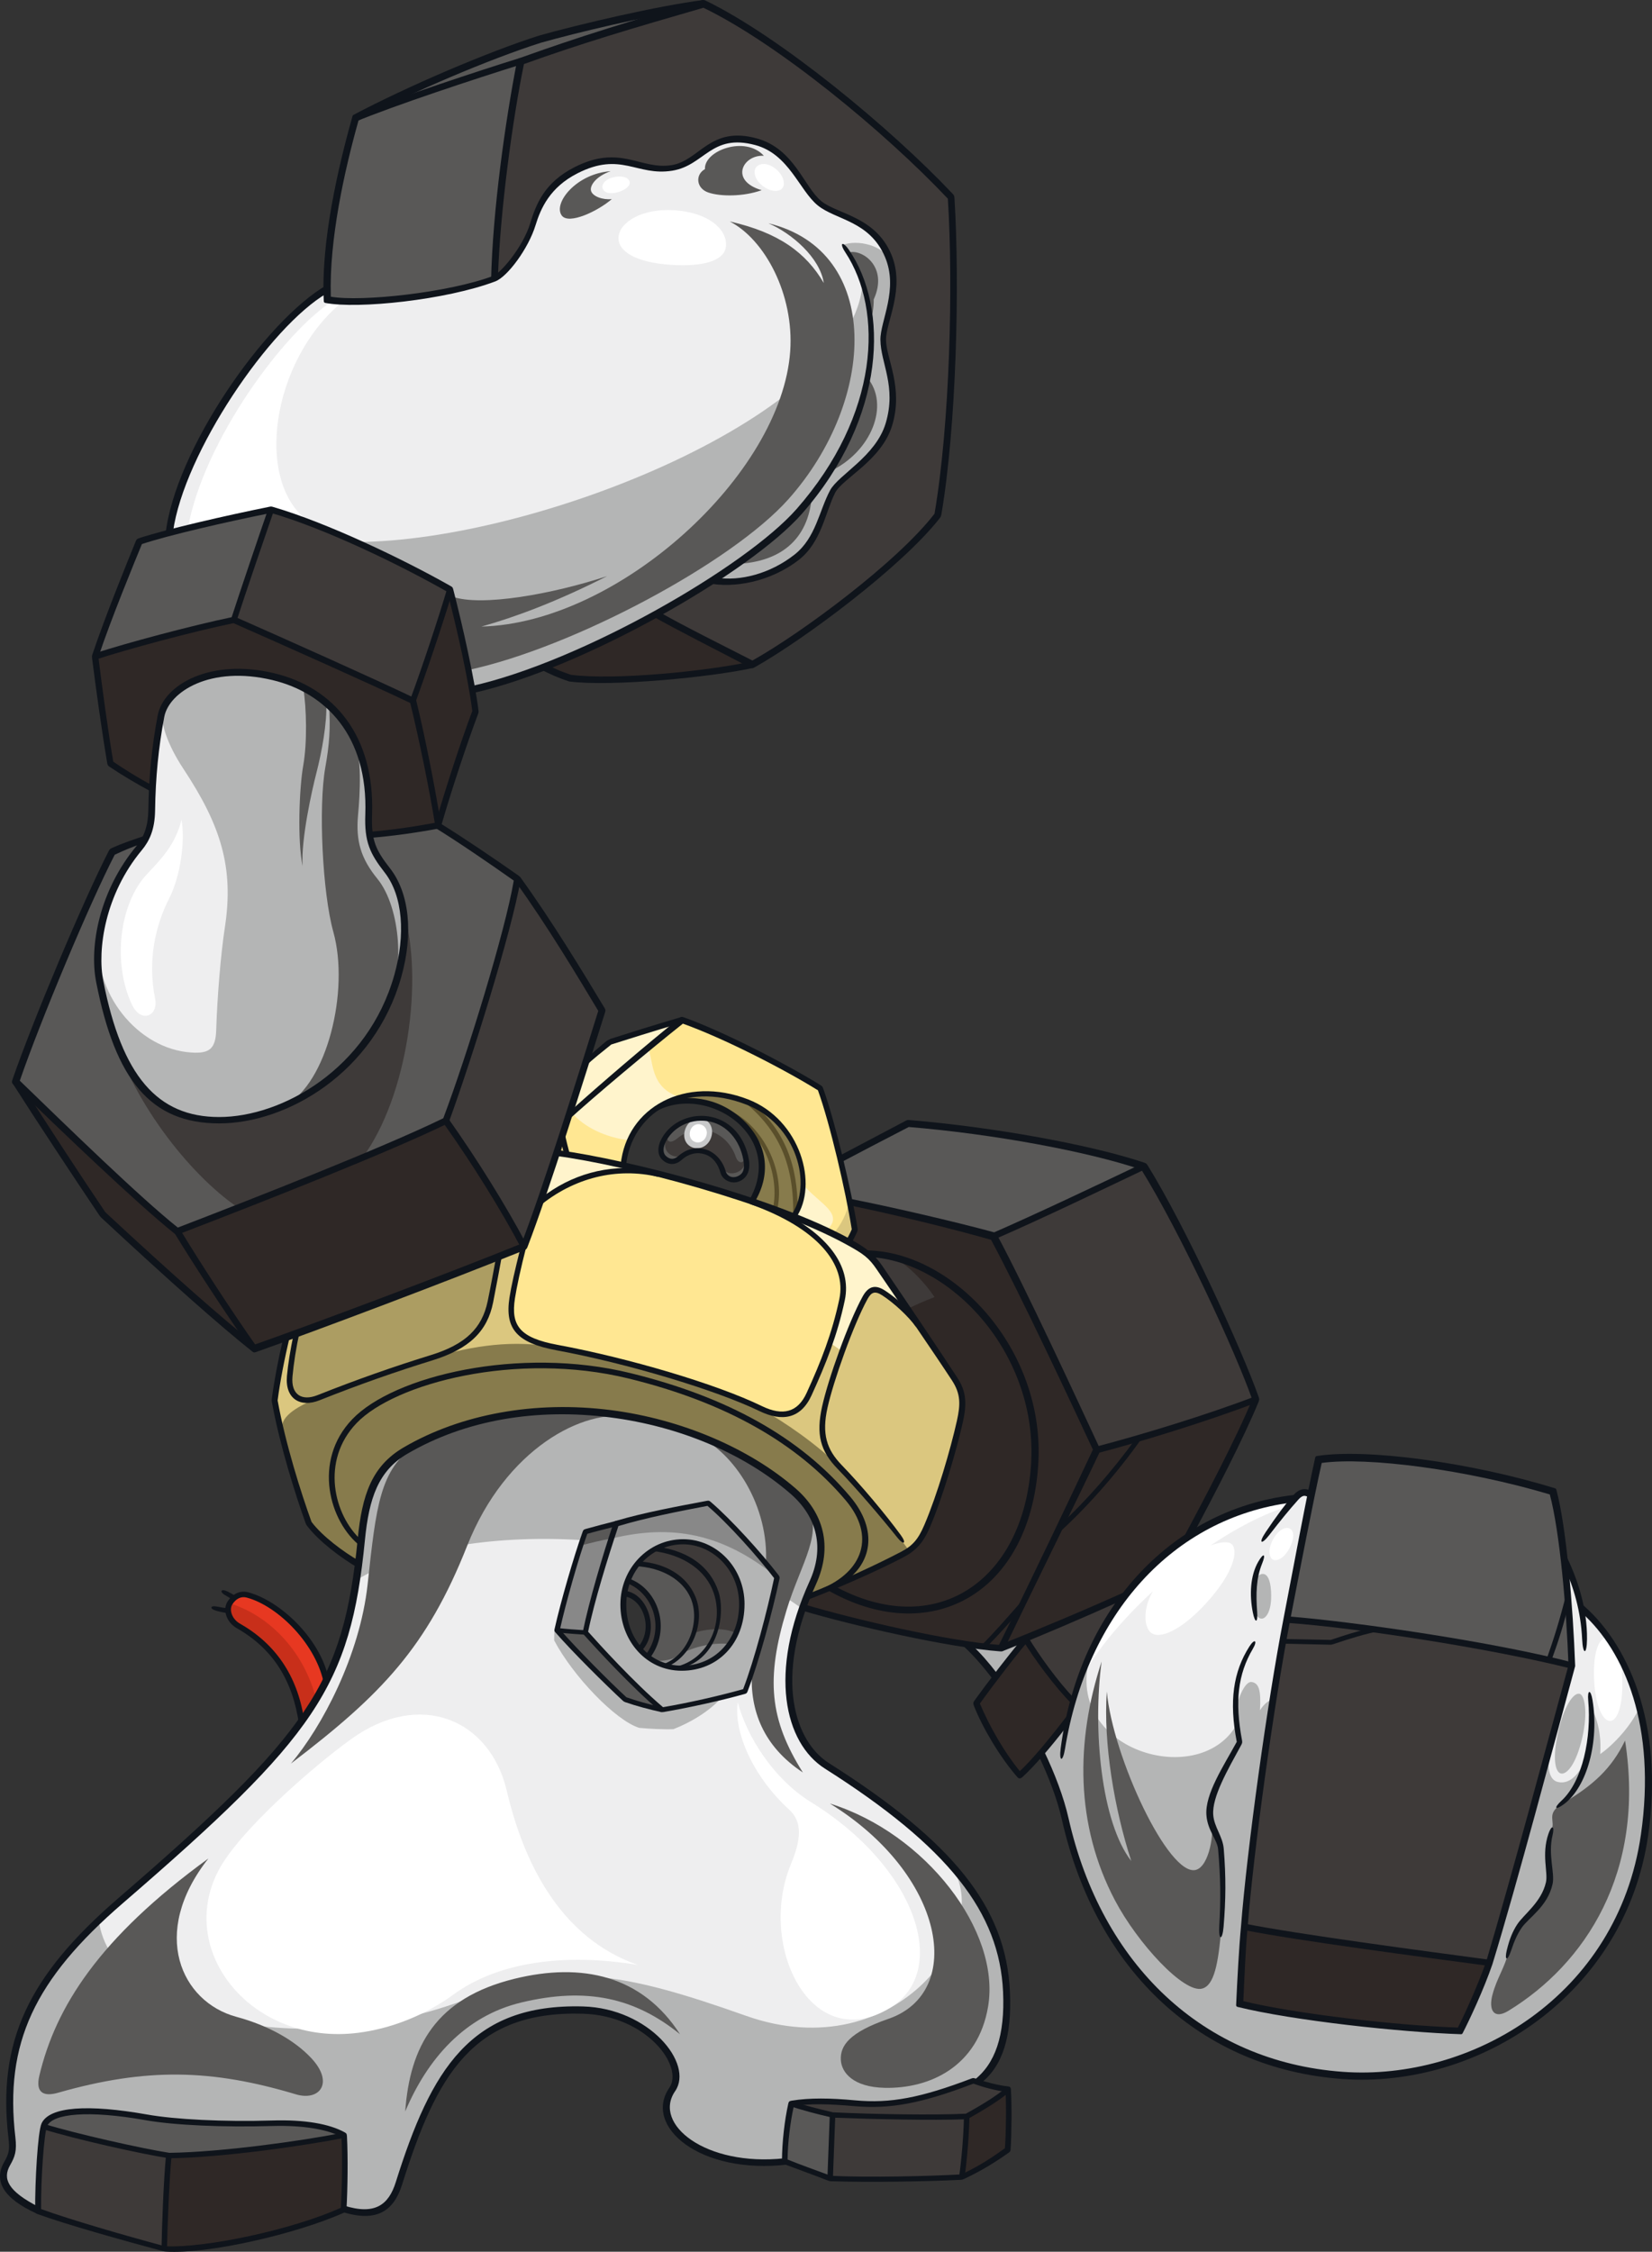 <?xml version="1.0" encoding="UTF-8" standalone="no"?>
<!-- Created with Inkscape (http://www.inkscape.org/) -->

<svg
   version="1.1"
   viewBox="0 0 115.78 157.72"
   id="svg174"
   sodipodi:docname="809-2.svg"
   inkscape:version="1.3 (0e150ed, 2023-07-21)"
   xmlns:inkscape="http://www.inkscape.org/namespaces/inkscape"
   xmlns:sodipodi="http://sodipodi.sourceforge.net/DTD/sodipodi-0.dtd"
   xmlns="http://www.w3.org/2000/svg"
   xmlns:svg="http://www.w3.org/2000/svg">
  <rect x="0" y="0" width="115.78" height="157.72" fill="#333333" stroke="none"/>
  <defs
     id="defs174" />
  <sodipodi:namedview
     id="namedview174"
     pagecolor="#505050"
     bordercolor="#eeeeee"
     borderopacity="1"
     inkscape:showpageshadow="0"
     inkscape:pageopacity="0"
     inkscape:pagecheckerboard="0"
     inkscape:deskcolor="#d1d1d1"
     showgrid="false"
     inkscape:zoom="2.1161197"
     inkscape:cx="53.872189"
     inkscape:cy="77.027779"
     inkscape:window-width="1176"
     inkscape:window-height="715"
     inkscape:window-x="28"
     inkscape:window-y="25"
     inkscape:window-maximized="0"
     inkscape:current-layer="svg174" />
  <path
     d="m 44.824,115.52 c -0.75,-0.85 -1.349,-2.185 -1.069,-3.896 1.519,0.153 2.303,2.632 1.069,3.896 m 23.653,30.32 c 1.738,-1.349 2.201,-3.638 2.08,-6.323 -0.27,-5.932 -4.184,-10.492 -12.604,-15.826 -2.744,-1.739 -3.834,-6.537 -0.978,-12.821 1.121,-2.466 0.5,-4.806 -1.385,-6.438 -6.504,-5.628 -18.558,-7.844 -27.162,-2.825 -2.282,1.331 -2.831,3.528 -3.096,6.22 -1.023,10.394 -3.631,13.871 -16.886,25.315 -6.168,5.325 -8.397,9.822 -7.606,16.587 0.1,0.851 -0.009,1.258 -0.335,1.828 -0.595,1.043 -0.201,2.127 2.173,3.314 l 21.455,-0.145 c 2.213,0.676 3.282,-0.056 3.834,-1.81 2.392,-7.614 4.98,-12.347 12.879,-12.131 4.586,0.126 7.465,3.846 6.273,5.573 -1.712,2.48 2.086,5.652 7.889,5.034 z"
     fill="#eeeeef"
     id="path1"
     style="stroke-width:0.54" />
  <path
     d="m 56.974,110.87 c 1.121,-2.466 0.501,-4.806 -1.385,-6.438 -6.504,-5.628 -18.558,-7.844 -27.162,-2.825 -2.282,1.331 -2.831,3.528 -3.097,6.22 -0.099,1.01 -0.214,1.953 -0.351,2.846 7.205,-4.377 23.422,-3.818 31.26,2.026 0.208,-0.595 0.452,-1.204 0.736,-1.829"
     fill="#b4b5b5"
     id="path2"
     style="stroke-width:0.54" />
  <path
     d="m 110.8,112.6 c -0.257,-1.245 -0.681,-2.388 -1.156,-3.357 l -17.826,-4.576 c -0.384,-0.244 -0.686,-0.123 -0.998,0.226 -0.021,0.023 -0.042,0.049 -0.064,0.073 -7.612,0.851 -13.866,6.553 -15.896,15.554 -0.645,0.748 -1.265,1.494 -1.901,2.228 0.769,1.61 1.376,3.232 1.699,4.662 2.278,10.075 9.289,17.213 19.422,17.955 9.251,0.677 19.564,-5.586 21.186,-16.841 1.12,-7.773 -1.352,-13.23 -4.465,-15.924"
     fill="#eeeeef"
     id="path3"
     style="stroke-width:0.54" />
  <path
     d="m 115.265,128.53 c 0.496,-3.442 0.287,-6.43 -0.371,-8.925 -0.55,1.248 -1.803,2.606 -2.744,3.257 0.086,-1.19 -0.132,-2.345 -0.632,-3.259 0.066,0.602 0.039,1.2 -0.016,1.851 -0.161,1.943 -1.131,3.677 -2.349,3.354 -0.462,-0.122 -0.951,-0.774 -0.328,-3.191 l -19.61,-2.554 c -0.245,-0.028 -0.625,0.285 -0.91,0.733 0.085,-1.412 -0.078,-1.906 -0.584,-1.982 -0.448,-0.068 -0.951,1.073 -1.127,2.05 0.027,0.312 0.04,0.611 0.084,0.918 -2.7,4.804 -12.798,1.592 -10.069,-5.344 -0.743,1.55 -1.336,3.249 -1.751,5.087 -0.645,0.749 -1.266,1.494 -1.901,2.228 0.768,1.61 1.375,3.232 1.699,4.662 2.278,10.075 9.289,17.213 19.421,17.954 9.252,0.677 19.564,-5.586 21.186,-16.841"
     fill="#b4b5b5"
     id="path4"
     style="stroke-width:0.54" />
  <path
     d="m 25.134,109.58 c 0.072,-0.562 0.138,-1.144 0.197,-1.75 0.265,-2.693 0.815,-4.89 3.097,-6.221 8.604,-5.019 20.658,-2.803 27.162,2.825 1.886,1.631 2.506,3.971 1.385,6.438 -0.154,0.338 -0.294,0.671 -0.425,1.001 2.485,-0.955 4.971,-2.089 6.673,-2.975 0.832,-0.432 1.298,-0.924 1.756,-1.992 0.924,-2.155 1.883,-5.469 2.3,-7.334 0.274,-1.226 0.268,-2.006 -0.362,-2.97 -1.378,-2.106 -3.64,-5.414 -5.269,-7.805 -0.606,-0.888 -1.249,-1.304 -2.245,-1.847 -5.1,-2.782 -15.075,-5.487 -20.389,-6.195 -0.682,2.111 -1.581,4.605 -2.282,6.557 -3.805,1.55 -12.702,4.907 -16.625,6.291 -0.351,1.454 -0.68,3.117 -0.856,4.489 0.543,3.015 1.656,6.55 2.398,8.596 0.757,1.013 2.156,2.113 3.488,2.891"
     fill="#ffffff"
     id="path5"
     style="stroke-width:0.54" />
  <path
     d="m 27.15,60.972 c -0.954,-1.223 -1.371,-2.037 -1.304,-3.912 0.217,-6.002 -3.2,-8.836 -6.682,-9.67 -4.389,-1.05 -7.493,0.752 -7.878,2.771 -0.352,1.85 -0.615,4.029 -0.652,6.6 -0.016,1.142 -0.31,1.964 -0.869,2.635 -2.703,3.243 -3.204,7.138 -2.771,9.344 1.311,6.666 3.744,9.724 8.366,9.724 4.5,0 10.636,-3.418 12.522,-10.105 0.919,-3.257 0.44,-5.884 -0.733,-7.388"
     fill="#eeeeef"
     id="path6"
     style="stroke-width:0.54" />
  <path
     d="m 6.99,68.741 c 1.311,6.667 3.744,9.724 8.366,9.724 4.5,0 10.636,-3.418 12.522,-10.105 0.918,-3.257 0.439,-5.884 -0.733,-7.388 -0.954,-1.223 -1.371,-2.037 -1.304,-3.912 0.217,-6.002 -3.2,-8.836 -6.682,-9.669 -3.541,-0.848 -6.244,0.161 -7.359,1.643 l -0.321,0.528 c -10e-4,0.003 -0.003,0.006 -0.004,0.009 -0.382,0.867 0.297,2.646 1.381,4.284 2.63,3.973 3.543,6.916 2.906,11.082 -0.292,1.909 -0.534,4.839 -0.61,7.225 -0.042,1.343 -0.521,1.633 -1.712,1.563 -3.852,-0.228 -6.961,-4.301 -6.478,-8.057 -0.167,1.179 -0.137,2.245 0.026,3.073"
     fill="#b4b5b5"
     id="path7"
     style="stroke-width:0.54" />
  <path
     d="m 45.996,43.021 c 1.772,1.006 4.745,2.477 6.733,3.526 3.598,-1.993 10.448,-7.131 13.002,-10.468 1.044,-6.048 1.338,-16.023 0.934,-22.279 -4.203,-4.464 -11.917,-10.928 -17.35,-13.536 -4.808,1.385 -8.61,2.526 -12.82,4.047 -0.797,3.903 -1.697,10.428 -1.839,15.211 z"
     fill="#3e3a39"
     id="path8"
     style="stroke-width:0.54" />
  <path
     d="m 62.244,17.902 c -1.159,-2.625 -3.57,-2.668 -4.798,-3.658 -1.304,-1.051 -1.865,-3.569 -4.436,-4.31 -3.205,-0.924 -3.803,1.54 -5.921,1.829 -2.38,0.326 -3.587,-1.403 -6.718,0.164 -1.956,0.977 -2.586,2.357 -3.024,3.784 -0.498,1.625 -2.005,3.55 -2.698,3.812 -3.277,1.242 -9.507,1.901 -11.707,1.467 -0.01,-0.245 -0.015,-0.493 -0.016,-0.746 -4.322,2.543 -10.339,11.477 -11.045,17.071 2.127,-0.555 4.931,-1.172 7.123,-1.613 3.712,1.069 9.018,3.567 12.549,5.577 0.484,1.859 1.143,4.687 1.542,7.013 5.11,-1.132 11.831,-4.401 16.857,-7.647 1.761,0.336 4.153,-0.25 5.902,-1.629 1.54,-1.213 1.792,-3.214 2.499,-4.582 0.543,-1.051 3.238,-2.338 3.948,-4.708 0.796,-2.662 -0.356,-4.382 -0.399,-5.921 -0.036,-1.285 1.356,-3.61 0.344,-5.903"
     fill="#eeeeef"
     id="path9"
     style="stroke-width:0.54" />
  <path
     d="m 24.956,37.965 c 2.362,1.052 4.727,2.251 6.595,3.314 0.483,1.859 1.143,4.686 1.541,7.013 5.111,-1.133 11.831,-4.401 16.857,-7.647 1.761,0.336 4.154,-0.25 5.903,-1.63 1.539,-1.213 1.792,-3.214 2.499,-4.582 0.543,-1.05 3.238,-2.338 3.947,-4.708 0.797,-2.662 -0.355,-4.382 -0.398,-5.921 -0.034,-1.198 1.171,-3.299 0.517,-5.434 -0.426,-1.217 -2.37,-1.603 -3.328,-1.216 0.542,0.811 1.039,1.762 1.362,2.63 -0.506,9.146 -22.844,18.147 -35.495,18.18"
     fill="#b4b5b5"
     id="path10"
     style="stroke-width:0.54" />
  <path
     d="m 23.372,21.042 c -3.428,2.147 -9.078,9.807 -10.2,15.928 1.398,-0.328 4.189,-0.955 5.831,-1.268 0.839,0.241 1.762,0.559 2.726,0.924 l 0.027,-0.001 c -4.017,-2.733 -2.762,-11.386 2.262,-15.5 z"
     fill="#ffffff"
     id="path11"
     style="stroke-width:0.54" />
  <path
     d="m 44.128,12.723 c 0.074,0.28 -0.294,0.599 -0.869,0.752 -0.549,0.145 -0.947,0.014 -1.032,-0.309 -0.056,-0.208 0.111,-0.577 0.733,-0.742 0.556,-0.147 1.083,-0.025 1.168,0.299"
     fill="#ffffff"
     id="path12"
     style="stroke-width:0.54" />
  <path
     d="m 42.796,11.99 c -1.05,0.371 -1.464,1.018 -1.377,1.367 0.101,0.403 0.83,0.657 1.458,0.589 -0.962,0.838 -3.034,1.827 -3.513,1.141 -0.607,-0.869 1.041,-2.933 3.432,-3.096"
     fill="#595857"
     id="path13"
     style="stroke-width:0.54" />
  <path
     d="m 54.376,11.836 c 0.509,0.412 0.698,1.045 0.453,1.349 -0.226,0.281 -0.848,0.265 -1.412,-0.19 -0.532,-0.428 -0.64,-1.011 -0.425,-1.276 0.248,-0.308 0.805,-0.351 1.385,0.118"
     fill="#ffffff"
     id="path14"
     style="stroke-width:0.54" />
  <path
     d="m 53.534,10.912 c -1.467,-0.09 -2.435,1.739 -0.154,2.409 -1.285,0.461 -2.888,0.453 -3.739,0.163 -0.851,-0.29 -0.932,-1.25 -0.235,-1.639 -0.07,-1.305 2.834,-2.367 4.128,-0.933"
     fill="#595857"
     id="path15"
     style="stroke-width:0.54" />
  <path
     d="m 50.882,17.214 c -0.069,1.069 -1.617,1.48 -3.861,1.337 -2.429,-0.156 -3.736,-0.94 -3.672,-1.934 0.067,-1.05 1.647,-2.038 3.911,-1.892 2.319,0.148 3.699,1.286 3.622,2.489"
     fill="#ffffff"
     id="path16"
     style="stroke-width:0.54" />
  <path
     d="m 61.02,22.616 c 0.107,-0.494 0.222,-1.067 0.213,-1.639 1.067,-2.335 -0.881,-3.589 -1.789,-3.283 0.691,1.085 1.415,2.912 1.577,4.922"
     id="path17"
     style="fill:#595857;stroke-width:0.54" />
  <path
     d="m 58.12,33.041 c 2.979,-1.373 4.261,-4.706 2.657,-6.595 -0.416,2.245 -1.06,4.086 -2.657,6.595"
     id="path18"
     style="fill:#595857;stroke-width:0.54" />
  <path
     d="m 51.632,39.5 c 2.967,-0.135 5.014,-1.61 5.266,-4.752 -1.423,1.78 -3.089,3.257 -5.266,4.752"
     id="path19"
     style="fill:#595857;stroke-width:0.54" />
  <path
     d="m 31.696,41.786 c 2.01,0.725 6.99,-0.163 10.847,-1.43 -3.495,1.774 -6.41,2.861 -8.801,3.531 9.602,-0.246 21.033,-10.642 21.639,-19.285 0.279,-3.974 -1.774,-7.822 -4.237,-9.09 3.465,0.781 5.357,2.209 6.591,4.309 -0.271,-1.78 -2.254,-3.484 -3.884,-4.183 8.024,1.948 7.591,12.396 1.402,19.332 -3.964,4.444 -15.083,10.384 -22.425,11.959 z"
     id="path20"
     style="fill:#595857;stroke-width:0.54" />
  <path
     d="m 12.72,57.414 c 0.271,1.521 -0.083,3.978 -0.851,5.486 -0.978,1.919 -1.54,4.364 -0.996,7.062 0.242,1.202 -0.992,1.749 -1.629,0.398 -1.355,-2.869 -0.91,-7.07 1.086,-9.162 1.123,-1.177 1.992,-2.155 2.391,-3.784"
     fill="#ffffff"
     id="path21"
     style="stroke-width:0.54" />
  <path
     d="m 66.466,130.41 c 3.595,4.488 -3.519,14.569 -14.199,10.779 -8.712,-3.091 -12.864,-3.764 -19.376,-1.231 -11.733,4.563 -25.024,1.413 -25.968,-5.433 -5.01,4.751 -6.806,9.036 -6.083,15.211 0.099,0.852 -0.01,1.259 -0.335,1.829 -0.596,1.043 -0.201,2.127 2.173,3.314 l 21.455,-0.145 c 2.212,0.676 3.282,-0.056 3.833,-1.81 2.393,-7.614 4.98,-12.347 12.879,-12.131 4.586,0.126 7.465,3.846 6.273,5.572 -1.712,2.48 2.086,5.652 7.89,5.035 l 13.469,-5.553 c 1.737,-1.349 2.201,-3.637 2.079,-6.323 -0.152,-3.346 -1.465,-6.255 -4.09,-9.113"
     fill="#b4b5b5"
     id="path22"
     style="stroke-width:0.54" />
  <path
     d="m 44.698,137.63 c -4.473,-1.561 -7.632,-5.635 -9.181,-12.196 -1.19,-5.04 -6.107,-7.083 -10.919,-3.612 -2.824,2.037 -7.795,6.438 -9.235,9.099 -3.103,5.738 2.308,12.413 9.751,11.463 2.249,-0.288 4.628,-1.19 6.682,-2.689 3.1,-2.262 7.738,-2.916 12.902,-2.064"
     fill="#ffffff"
     id="path23"
     style="stroke-width:0.54" />
  <path
     d="m 51.706,119.24 c -0.299,2.01 1.019,5.15 3.586,7.497 0.769,0.704 1.018,1.735 0.162,3.776 -2.429,5.791 1.413,13.5 6.928,10.123 4.269,-2.613 1.792,-9.879 -5.516,-14.388 -2.711,-1.673 -4.536,-4.672 -5.16,-7.008"
     fill="#ffffff"
     id="path24"
     style="stroke-width:0.54" />
  <path
     d="m 38.856,114.19 c -0.007,0.242 -0.019,0.499 -0.019,0.706 1.3,2.478 4.295,5.614 5.961,6.13 0.679,0.064 1.711,0.118 2.399,0.091 1.231,-0.471 2.598,-1.313 3.395,-2.236 z"
     fill="#b4b5b5"
     id="path25"
     style="stroke-width:0.54" />
  <path
     d="m 84.554,112.27 c 1.96,-2.149 2.232,-3.689 1.77,-4.11 -0.237,-0.217 -0.795,-0.163 -1.486,0.092 1.81,-1.22 3.691,-2.204 5.468,-2.752 l -1.004,-0.301 c -6.416,1.27 -11.677,6.088 -13.94,13.45 0.612,-1.952 2.714,-4.682 5.434,-7.188 -0.739,1.301 -0.585,2.487 -0.166,2.869 0.603,0.55 2.155,-0.117 3.924,-2.059"
     fill="#ffffff"
     id="path26"
     style="stroke-width:0.54" />
  <path
     d="m 90.376,108.44 c -0.38,0.708 -0.883,0.95 -1.168,0.797 -0.27,-0.146 -0.363,-0.711 0.009,-1.404 0.35,-0.653 0.873,-0.929 1.186,-0.76 0.321,0.172 0.307,0.744 -0.027,1.367"
     fill="#ffffff"
     id="path27"
     style="stroke-width:0.54" />
  <path
     d="m 89.09,111.8 c 0,1.062 -0.356,1.576 -0.67,1.576 -0.337,0 -0.624,-0.55 -0.624,-1.576 0,-0.982 0.326,-1.557 0.706,-1.557 0.375,0 0.589,0.577 0.589,1.557"
     fill="#b4b5b5"
     id="path28"
     style="stroke-width:0.54" />
  <path
     d="m 85.604,134.94 c -0.216,2.691 -0.525,4.11 -1.34,4.346 -1.277,0.369 -4.542,-3.182 -6.12,-6.175 -2.789,-5.288 -2.766,-11.154 -0.937,-16.731 -0.642,4.777 -0.021,11.289 2.078,13.971 -1.178,-3.603 -1.97,-8.252 -1.714,-11.872 0.407,4.563 4.339,12.998 6.241,12.495 0.96,-0.253 1.316,-2.729 1.069,-3.381 0.207,0.564 0.603,1.146 0.687,1.915 0.182,1.657 0.128,4.291 0.036,5.432"
     fill="#595857"
     id="path29"
     style="stroke-width:0.54" />
  <path
     d="m 113.694,117.52 c 0.079,1.94 -0.351,3.004 -0.838,3.024 -0.532,0.022 -1.06,-1.093 -1.137,-2.96 -0.074,-1.828 0.335,-2.87 0.883,-2.893 0.529,-0.022 1.024,1.18 1.091,2.829"
     fill="#ffffff"
     id="path30"
     style="stroke-width:0.54" />
  <path
     d="m 110.901,121.68 c -0.418,1.859 -1.084,2.636 -1.502,2.542 -0.411,-0.092 -0.609,-1.072 -0.194,-2.923 0.383,-1.706 1.045,-2.76 1.498,-2.659 0.336,0.075 0.607,1.222 0.199,3.04"
     fill="#b4b5b5"
     id="path31"
     style="stroke-width:0.54" />
  <path
     d="m 105.75,136.63 c -0.296,1.237 -0.823,1.859 -1.152,3.091 -0.279,1.048 0.076,1.762 1.122,1.122 5.36,-3.278 9.615,-9.665 8.172,-18.928 -0.937,1.969 -2.277,3.162 -4.332,4.373 -1.323,0.779 -0.453,1.257 -0.867,1.986 -0.25,0.441 -0.221,1.633 -0.118,2.339 0.202,1.387 -0.315,2.563 -1.221,3.355 -0.942,0.825 -1.414,1.86 -1.605,2.659"
     id="path32"
     style="fill:#595857;stroke-width:0.54" />
  <path
     d="m 49.314,0.265 c -3.069,0.38 -8.61,1.657 -11.462,2.462 -3.399,1.083 -8.936,3.405 -12.925,5.516 2.8,-1.166 8.6,-3.007 11.566,-3.931 4.21,-1.521 8.013,-2.663 12.821,-4.047"
     id="path33"
     style="fill:#595857;stroke-width:0.54" />
  <path
     d="m 22.94,20.99 c 2.2,0.434 8.43,-0.226 11.707,-1.467 0.003,-5.4e-4 0.006,-0.003 0.009,-0.004 0.142,-4.782 1.042,-11.304 1.838,-15.206 -2.967,0.923 -8.766,2.765 -11.566,3.931 -1.091,3.864 -2.151,8.808 -1.988,12.747"
     id="path34"
     style="fill:#595857;stroke-width:0.54" />
  <path
     d="m 52.728,46.548 c -3.056,0.678 -9.735,1.338 -12.779,0.949 -0.656,-0.219 -1.138,-0.423 -1.847,-0.799 2.254,-0.842 5.739,-2.474 7.893,-3.676 1.613,0.87 4.677,2.534 6.733,3.526"
     fill="#2f2826"
     id="path35"
     style="stroke-width:0.54" />
  <path
     d="m 30.718,57.831 c -1.268,0.237 -3.248,0.52 -4.798,0.679 0.161,0.954 0.565,1.61 1.23,2.463 1.173,1.503 1.652,4.131 0.733,7.388 -1.885,6.686 -8.021,10.104 -12.522,10.104 -4.622,0 -7.055,-3.058 -8.366,-9.724 -0.434,-2.207 0.068,-6.101 2.771,-9.344 0.159,-0.191 0.295,-0.397 0.411,-0.616 -0.838,0.278 -1.597,0.573 -2.294,0.897 -1.793,3.458 -5.306,11.807 -6.772,16.08 3.278,3.169 8.457,8.221 11.317,10.484 4.817,-1.846 14.505,-5.613 18.833,-7.732 1.702,-4.654 4.455,-13.509 5.016,-16.949 -1.793,-1.268 -3.93,-2.734 -5.559,-3.73"
     fill="#595857"
     id="path36"
     style="stroke-width:0.54" />
  <path
     d="m 16.392,43.416 c -2.753,0.561 -7.587,1.865 -9.724,2.571 0.236,1.901 0.671,5.179 1.069,7.497 0.812,0.557 1.848,1.185 2.948,1.77 0.097,-1.927 0.32,-3.617 0.601,-5.093 0.385,-2.019 3.488,-3.821 7.878,-2.771 3.481,0.833 6.899,3.667 6.682,9.67 -0.021,0.553 0.003,1.011 0.069,1.417 1.479,-0.119 3.082,-0.325 4.802,-0.646 -0.417,-2.572 -1.105,-6.012 -1.775,-8.746 -2.753,-1.322 -9.38,-4.273 -12.549,-5.668"
     fill="#2f2826"
     id="path37"
     style="stroke-width:0.54" />
  <path
     d="m 9.75,37.929 c -0.996,2.427 -2.354,5.867 -3.079,8.058 2.137,-0.706 6.971,-2.01 9.724,-2.571 0.671,-2.064 1.992,-5.94 2.608,-7.714 -3.06,0.616 -7.316,1.575 -9.253,2.227"
     fill="#595857"
     id="path38"
     style="stroke-width:0.54" />
  <path
     d="m 31.55,41.28 c -0.616,2.082 -1.793,5.613 -2.607,7.805 0.67,2.734 1.358,6.174 1.775,8.746 0.706,-2.463 1.774,-5.777 2.607,-7.986 -0.308,-2.481 -1.177,-6.265 -1.775,-8.565"
     fill="#2f2826"
     id="path39"
     style="stroke-width:0.54" />
  <path
     d="m 19.002,35.702 c -0.616,1.774 -1.938,5.65 -2.608,7.714 3.169,1.394 9.796,4.346 12.549,5.668 0.815,-2.191 1.992,-5.722 2.607,-7.805 -3.531,-2.01 -8.836,-4.509 -12.549,-5.577"
     fill="#3e3a39"
     id="path40"
     style="stroke-width:0.54" />
  <path
     d="m 1.11,75.757 c 1.576,2.481 4.255,6.573 6.103,9.307 3.06,2.843 7.677,7.08 10.629,9.416 -1.684,-2.39 -3.712,-5.45 -5.414,-8.239 -2.861,-2.264 -8.04,-7.316 -11.318,-10.484"
     fill="#2f2826"
     id="path41"
     style="stroke-width:0.54" />
  <path
     d="m 36.278,61.561 c -0.562,3.441 -3.314,12.295 -5.016,16.949 1.865,2.625 3.984,5.975 5.469,8.801 1.72,-4.455 4.002,-11.861 5.469,-16.533 -1.666,-2.771 -3.749,-6.212 -5.921,-9.217"
     fill="#3e3a39"
     id="path42"
     style="stroke-width:0.54" />
  <path
     d="m 12.43,86.242 c 1.702,2.789 3.731,5.849 5.414,8.24 4.22,-1.485 13.762,-5.089 18.887,-7.171 -1.485,-2.825 -3.604,-6.175 -5.469,-8.8 -4.327,2.119 -14.015,5.885 -18.832,7.732"
     fill="#2f2826"
     id="path43"
     style="stroke-width:0.54" />
  <path
     d="m 19.998,77.416 c 2.905,-1.516 4.516,-8.008 3.364,-12.142 -0.765,-2.745 -1.053,-8.78 -0.562,-11.523 0.281,-1.569 0.375,-2.787 0.258,-4.356 0.75,0.656 1.463,1.633 1.775,2.356 0.535,1.242 0.403,3.827 0.262,5.326 -0.172,1.839 0.209,3.074 1.359,4.483 1.627,1.995 1.982,6.601 0.616,8.987 -1.45,2.866 -4.101,5.775 -7.071,6.869"
     fill="#595857"
     id="path44"
     style="stroke-width:0.54" />
  <path
     d="m 22.87,49.278 c 0.047,1.382 -0.304,3.349 -0.703,4.894 -0.285,1.106 -1.078,4.591 -0.96,6.488 -0.374,-1.803 -0.235,-5.457 0.047,-7.05 0.281,-1.592 0.234,-3.981 0,-5.434 0.531,0.272 1.105,0.645 1.616,1.101"
     fill="#595857"
     id="path45"
     style="stroke-width:0.54" />
  <path
     d="m 59.504,86.966 c 0.15,-0.273 0.282,-0.548 0.405,-0.833 -0.435,-2.716 -1.576,-7.569 -2.427,-9.905 -2.499,-1.557 -6.899,-3.803 -9.67,-4.781 -2.218,1.761 -5.976,4.941 -7.981,6.764 l -0.466,1.351 0.341,1.29 c 1.196,0.193 2.887,0.503 3.991,0.76 0.381,-3.845 4.244,-6.149 8.678,-4.424 3.57,1.388 4.823,5.777 3.253,8.011 1.231,0.47 2.622,1.101 3.876,1.766"
     fill="#ffe792"
     id="path46"
     style="stroke-width:0.54" />
  <path
     d="m 59.908,86.133 c -0.094,-0.589 -0.222,-1.277 -0.372,-2.019 -0.181,0.879 -0.583,1.679 -1.131,2.296 0.372,0.181 0.74,0.367 1.098,0.556 0.15,-0.273 0.282,-0.548 0.405,-0.833"
     fill="#dbc77f"
     id="path47"
     style="stroke-width:0.54" />
  <path
     d="m 45.414,73.402 c -1.857,1.543 -3.93,3.32 -5.324,4.575 0.881,0.955 2.263,1.69 4.054,1.901 0.646,-1.481 1.906,-2.565 3.511,-3.025 -2.148,-0.67 -1.834,-2.572 -2.24,-3.451"
     id="path48"
     style="fill:#fff4cc;stroke-width:0.54" />
  <path
     d="m 56.292,82.981 c -0.016,0.83 -0.233,1.606 -0.663,2.218 0.731,0.279 1.517,0.616 2.298,0.982 1.3,-1.17 -0.48,-1.841 -1.635,-3.2"
     id="path49"
     style="fill:#fff4cc;stroke-width:0.54" />
  <path
     d="m 47.812,71.448 c -1.901,0.561 -3.875,1.159 -5.07,1.54 -0.557,0.448 -1.093,0.886 -1.655,1.397 -0.314,0.916 -0.942,2.985 -1.209,3.694 2.037,-1.79 5.23,-4.454 7.935,-6.631"
     id="path50"
     style="fill:#fff4cc;stroke-width:0.54" />
  <path
     d="m 39.742,80.836 -0.336,-1.238 -0.389,1.112 z"
     fill="#dbc77f"
     id="path51"
     style="stroke-width:0.54" />
  <path
     d="m 55.628,85.199 c 1.57,-2.234 0.317,-6.623 -3.253,-8.011 -2.515,-0.978 -4.845,-0.659 -6.461,0.5 3.722,-2.148 9.491,1.876 6.792,6.45 0.883,0.298 1.832,0.637 2.922,1.062"
     fill="#877b4c"
     id="path52"
     style="stroke-width:0.54" />
  <path
     d="m 37.81,84.242 c 2.049,-1.551 4.181,-2.647 7.94,-2.114 -2.405,-0.569 -4.06,-0.971 -6.738,-1.375 -0.458,1.284 -0.808,2.299 -1.202,3.489"
     fill="#fff4cc"
     id="path53"
     style="stroke-width:0.54" />
  <path
     d="m 63.724,91.896 c -0.937,-1.412 -2.217,-3.483 -2.852,-4.007 -1.087,-0.896 -4.197,-2.417 -6.628,-3.218 4.278,2.39 5.256,4.209 4.672,6.736 -0.38,1.644 -1.492,5.249 -2.608,6.859 -0.532,0.766 -1.512,1.212 -3.069,0.366 2.295,1.222 3.993,2.471 5.5,3.993 -1.277,-1.385 -1.255,-2.938 -0.869,-4.387 0.598,-2.24 1.928,-5.854 2.762,-7.343 0.307,-0.548 0.705,-0.745 1.304,-0.326 0.634,0.444 1.163,0.783 1.788,1.326"
     fill="#fff4cc"
     id="path54"
     style="stroke-width:0.54" />
  <path
     d="m 57.844,93.858 c -4.465,-2.77 -13.727,-5.587 -21.062,-6.716 0,0 -0.036,0.121 -0.052,0.168 -3.806,1.55 -12.702,4.907 -16.626,6.29 -0.35,1.455 -0.68,3.117 -0.856,4.489 0.543,3.015 1.656,6.55 2.398,8.596 0.757,1.014 2.156,2.113 3.488,2.891 0.072,-0.562 0.138,-1.144 0.197,-1.75 0.265,-2.693 0.815,-4.89 3.096,-6.221 8.604,-5.019 20.659,-2.803 27.162,2.825 1.885,1.631 2.506,3.971 1.385,6.437 -0.154,0.338 -0.294,0.672 -0.425,1.002 2.485,-0.955 4.971,-2.089 6.673,-2.975 0.832,-0.433 1.298,-0.924 1.756,-1.992 0.427,-0.996 0.861,-2.24 1.246,-3.474 -1.942,-3.779 -4.99,-7.469 -8.38,-9.571"
     id="path55"
     style="fill:#dbc77f;stroke-width:0.54" />
  <path
     d="m 20.784,93.42 c -0.2,0.91 -0.392,2.045 -0.476,2.982 -0.118,1.324 0.674,2.034 2.011,1.504 2.643,-1.051 5.229,-1.977 7.927,-2.81 2.568,-0.792 3.783,-2.088 4.129,-3.911 0.178,-0.94 0.385,-1.969 0.609,-3.175 -4.183,1.662 -10.046,3.888 -14.2,5.41"
     id="path56"
     style="fill:#ac9d62;stroke-width:0.54;fill-opacity:1" />
  <path
     d="m 67.278,99.568 c 0.274,-1.226 0.268,-2.006 -0.362,-2.97 -0.68,-1.039 -1.575,-2.372 -2.504,-3.742 -0.539,-0.767 -1.661,-1.763 -2.476,-2.288 -0.577,-0.371 -0.976,-0.27 -1.304,0.326 -0.978,1.775 -2.39,5.704 -2.825,7.66 -0.434,1.956 -0.065,3.053 1.05,4.201 1.034,1.065 3.508,3.953 4.904,5.81 0.515,-0.373 0.869,-0.851 1.217,-1.663 0.924,-2.155 1.884,-5.469 2.3,-7.334"
     id="path57"
     style="fill:#dbc77f;stroke-width:0.54" />
  <path
     d="m 37.81,84.242 c 2.113,-1.726 5.2,-2.778 8.516,-1.982 1.76,0.423 4.07,1.103 6.209,1.835 5.17,1.768 6.995,4.547 6.485,6.946 -0.489,2.299 -1.213,4.201 -2.318,6.609 -0.7,1.526 -1.895,1.738 -3.392,1.014 -3.146,-1.522 -9.374,-3.369 -14.264,-4.274 -2.679,-0.496 -3.469,-1.425 -3.151,-3.477 0.143,-0.92 0.466,-2.285 0.824,-3.68 z"
     fill="#ffe792"
     id="path58"
     style="stroke-width:0.54" />
  <path
     d="m 58.858,102.76 c -1.608,-1.599 -3.813,-3.123 -5.547,-4.092 -2.921,-1.632 -10.046,-3.488 -14.264,-4.274 -3.1,-0.577 -5.811,-0.151 -8.801,0.706 -2.071,0.594 -6.052,2.05 -8.058,2.861 -2.047,0.828 -2.577,1.57 -2.405,2.293 l -0.049,0.118 c 0.578,2.378 1.35,4.772 1.91,6.317 0.757,1.014 2.156,2.113 3.488,2.891 0.072,-0.562 0.138,-1.144 0.197,-1.751 0.265,-2.693 0.815,-4.889 3.096,-6.22 8.604,-5.019 20.659,-2.803 27.162,2.825 1.885,1.632 2.506,3.972 1.385,6.438 -0.154,0.338 -0.294,0.671 -0.425,1.002 2.485,-0.955 4.971,-2.089 6.673,-2.975 0.178,-0.092 0.338,-0.188 0.485,-0.29 -1.412,-1.979 -3.433,-4.439 -4.849,-5.848"
     fill="#877b4c"
     id="path59"
     style="stroke-width:0.54" />
  <path
     d="m 44.824,115.52 c -0.75,-0.85 -1.349,-2.185 -1.069,-3.896 1.519,0.153 2.303,2.632 1.069,3.896 m 9.633,-5.023 c -1.118,-1.472 -3.354,-3.977 -4.826,-5.207 -2.166,0.41 -4.458,0.849 -6.439,1.444 -0.708,2.108 -1.741,5.476 -2.166,7.614 1.444,1.627 3.637,3.949 5.378,5.42 1.854,-0.311 4.146,-0.835 5.802,-1.302 0.835,-2.151 1.783,-5.745 2.25,-7.968"
     fill="#b4b5b5"
     id="path60"
     style="stroke-width:0.54" />
  <path
     d="m 39.046,114.18 c 1.16,1.344 3.595,3.779 4.769,4.854 0.721,0.255 1.584,0.509 2.59,0.736 -1.741,-1.472 -3.934,-3.792 -5.378,-5.42 z"
     fill="#595857"
     id="path61"
     style="stroke-width:0.54" />
  <path
     d="m 41.026,114.35 c 0.425,-2.138 1.458,-5.505 2.166,-7.614 -0.537,0.141 -1.67,0.396 -2.166,0.551 -0.595,1.627 -1.557,4.953 -1.981,6.892 z"
     fill="#888888"
     id="path62"
     style="stroke-width:0.54" />
  <path
     d="m 44.26,99.258 c -3.364,-0.665 -8.832,2.236 -11.515,9.005 -2.822,7.125 -6.003,10.431 -12.359,15.266 2.173,-2.554 4.835,-7.578 5.378,-12.549 0.602,-5.513 0.857,-8.076 3.385,-9.772 2.401,-1.611 9.693,-3.2 15.11,-1.951"
     id="path63"
     style="fill:#595857;stroke-width:0.54" />
  <path
     d="m 56.412,105.29 c 1.461,1.899 -0.28,4.175 -1.285,7.485 -1.467,4.83 -1.195,7.656 1.141,11.376 -2.797,-1.847 -3.721,-4.385 -3.572,-7.066 0.544,-1.593 1.304,-4.6 1.761,-6.588 -0.249,-0.344 -0.457,-0.62 -0.78,-0.976 0.234,-3.929 -2.138,-7.8 -4.979,-9.051 2.87,1.15 6.47,3.201 7.714,4.819"
     id="path64"
     style="fill:#595857;stroke-width:0.54" />
  <path
     d="m 58.17,126.33 c 6.709,2.092 11.963,8.925 11.082,14.206 -0.706,4.233 -4.115,5.775 -7.252,5.704 -2.204,-0.05 -3.024,-1.064 -3.07,-1.956 -0.051,-0.993 0.583,-1.928 3.341,-2.879 5.407,-1.865 3.949,-10.104 -4.102,-15.075"
     id="path65"
     style="fill:#595857;stroke-width:0.54" />
  <path
     d="m 28.4,147.89 c 0.326,-4.536 2.134,-7.933 7.66,-9.289 4.721,-1.159 8.937,-0.244 11.599,3.884 -3.154,-2.553 -6.545,-3.319 -11.121,-2.223 -3.98,0.952 -6.588,3.967 -8.137,7.629"
     id="path66"
     style="fill:#595857;stroke-width:0.54" />
  <path
     d="m 14.6,130.18 c -7.66,5.568 -10.702,10.403 -11.843,15.211 -0.298,1.255 0.37,1.462 1.304,1.195 6.218,-1.776 10.783,-1.657 16.677,0.109 1.653,0.495 2.699,-0.799 1.087,-2.526 -1.141,-1.223 -2.961,-2.282 -5.269,-2.906 -3.832,-1.037 -6.096,-5.825 -1.956,-11.082"
     id="path67"
     style="fill:#595857;stroke-width:0.54" />
  <path
     d="m 56.238,112.59 c 3.506,1.052 10.391,2.635 13.919,2.864 1.869,-3.854 4.963,-10.161 6.715,-13.898 -1.722,-3.708 -5.285,-11.358 -7.241,-14.979 -2.852,-0.775 -7.28,-1.813 -10.071,-2.367 0.142,0.706 0.3,1.55 0.348,1.927 -0.129,0.223 -0.263,0.561 -0.405,0.833 1.037,0.592 1.687,1.139 2.249,1.992 1.506,2.282 4.01,5.853 5.163,7.642 0.525,0.815 0.623,1.404 0.417,2.644 -0.308,1.847 -1.644,5.978 -2.354,7.66 -0.481,1.141 -0.864,1.527 -1.756,1.992 -2.118,1.105 -4.888,2.275 -6.673,2.975 -0.118,0.248 -0.215,0.474 -0.311,0.714"
     fill="#2f2826"
     id="path68"
     style="stroke-width:0.54" />
  <path
     d="m 70.158,115.45 c 2.399,-0.944 5.868,-2.424 8.771,-3.736 1.058,-1.449 2.928,-3.219 4.303,-4.016 1.514,-2.817 3.742,-7.084 4.796,-9.678 -3.328,1.284 -8.117,2.745 -11.154,3.533 -1.752,3.737 -4.846,10.044 -6.715,13.898"
     fill="#2f2826"
     id="path69"
     style="stroke-width:0.54" />
  <path
     d="m 63.646,78.69 c -1.573,0.826 -3.437,1.799 -4.75,2.495 0.133,0.563 0.426,1.984 0.665,3.021 2.791,0.553 7.219,1.591 10.071,2.366 3.358,-1.46 7.591,-3.474 10.54,-4.876 -3.942,-1.343 -10.832,-2.541 -16.526,-3.007"
     fill="#595857"
     id="path70"
     style="stroke-width:0.54" />
  <path
     d="m 69.632,86.573 c 1.956,3.62 5.519,11.27 7.241,14.979 3.037,-0.788 7.825,-2.249 11.154,-3.533 -1.197,-3.446 -5.197,-12.059 -7.854,-16.321 -2.949,1.401 -7.182,3.416 -10.54,4.876"
     fill="#3e3a39"
     id="path71"
     style="stroke-width:0.54" />
  <path
     d="m 62.732,88.118 c 1.035,0.621 2.081,1.719 2.764,2.733 -0.725,0.28 -1.302,0.544 -1.889,0.821 -0.628,-0.935 -2.078,-3.13 -2.812,-3.865 0.58,0.042 1.263,0.124 1.936,0.311"
     fill="#3e3a39"
     id="path72"
     style="stroke-width:0.54" />
  <path
     d="m 74.906,120.39 c -1.048,1.37 -2.384,3.018 -3.419,3.949 -1.311,-1.39 -2.433,-3.346 -3.047,-5.056 0.972,-1.356 2.497,-3.335 3.455,-4.462 0.616,1.059 2.232,3.245 3.318,4.319 -0.108,0.407 -0.193,0.762 -0.307,1.25"
     fill="#2f2826"
     id="path73"
     style="stroke-width:0.54" />
  <path
     d="m 75.214,119.14 c -1.087,-1.073 -2.703,-3.259 -3.318,-4.319 1.458,-0.692 5.476,-2.414 7.032,-3.108 -1.378,1.574 -3.075,5.05 -3.714,7.427"
     fill="#3e3a39"
     id="path74"
     style="stroke-width:0.54" />
  <path
     d="m 67.76,115.15 c 0.724,0.774 1.473,1.547 2.03,2.329 0.574,-0.798 1.548,-2.088 2.23,-2.845 -0.566,0.316 -1.297,0.637 -1.863,0.819 -0.875,-0.07 -1.549,-0.162 -2.397,-0.303"
     fill="#b4b5b5"
     id="path75"
     style="stroke-width:0.54" />
  <path
     d="m 86.89,140.35 c 3.658,0.906 11.01,1.775 15.428,1.92 0.471,-0.942 1.412,-2.934 2.064,-4.781 -4.346,-0.579 -13.364,-1.774 -17.166,-2.535 -0.145,1.521 -0.254,3.803 -0.326,5.396"
     fill="#2f2826"
     id="path76"
     style="stroke-width:0.54" />
  <path
     d="m 108.837,104.46 c -6.012,-1.81 -13.074,-2.753 -16.405,-2.209 -0.58,2.535 -1.63,8.004 -2.246,11.191 5.252,0.398 14.848,1.883 19.991,3.223 -0.145,-3.984 -0.615,-9.561 -1.34,-12.205"
     fill="#595857"
     id="path77"
     style="stroke-width:0.54" />
  <path
     d="m 90.186,113.44 c -1.087,5.613 -2.535,15.935 -2.97,21.512 3.803,0.76 12.821,1.956 17.167,2.535 1.702,-5.614 4.346,-15.573 5.795,-20.824 -5.143,-1.34 -14.74,-2.825 -19.991,-3.223"
     fill="#3e3a39"
     id="path78"
     style="stroke-width:0.54" />
  <path
     d="m 16.712,113.88 c 2.195,1.247 3.914,3.297 4.417,6.713 0.683,-0.957 1.256,-1.898 1.738,-2.859 -0.563,-2.693 -3.24,-5.419 -5.525,-6.024 -0.534,-0.142 -0.967,0.176 -1.218,0.574 -0.285,0.451 -0.081,1.216 0.588,1.596"
     fill="#e73821"
     id="path79"
     style="stroke-width:0.54" />
  <path
     d="m 24.124,149.56 c -1.061,-0.625 -3.036,-0.904 -5.057,-0.843 -3.386,0.101 -6.83,-0.058 -8.792,-0.407 -3.632,-0.646 -6.644,-0.624 -7.164,0.508 -0.016,0.034 -0.031,0.08 -0.046,0.137 2.227,0.684 6.865,1.728 8.779,2.029 3.618,-0.044 9.373,-0.843 12.279,-1.424"
     fill="#595857"
     id="path80"
     style="stroke-width:0.54" />
  <path
     d="m 24.124,149.56 c -2.906,0.581 -8.661,1.38 -12.279,1.424 -0.174,1.816 -0.276,4.432 -0.319,6.539 2.834,0.174 9.111,-1.162 12.555,-2.747 0.087,-1.395 0.131,-3.764 0.044,-5.217"
     fill="#2f2826"
     id="path81"
     style="stroke-width:0.54" />
  <path
     d="m 3.06,148.95 c -0.227,0.845 -0.415,4.096 -0.388,5.921 2.079,0.77 6.247,1.949 8.848,2.647 0.043,-2.107 0.145,-4.723 0.319,-6.539 -1.915,-0.3 -6.553,-1.344 -8.78,-2.029"
     fill="#3e3a39"
     id="path82"
     style="stroke-width:0.54" />
  <path
     d="m 67.752,148.24 c 0.965,-0.533 2.236,-1.294 2.905,-1.907 -0.726,-0.057 -1.793,-0.352 -2.44,-0.59 -3.523,1.347 -5.758,1.804 -8.306,1.577 -1.532,-0.136 -3.292,-0.239 -4.449,0.034 0.885,0.284 1.781,0.522 2.893,0.784 2.78,0.135 7.195,0.215 9.397,0.101"
     fill="#595857"
     id="path83"
     style="stroke-width:0.54;fill:#3e3a39;fill-opacity:1" />
  <path
     d="m 55.462,147.36 c -0.261,1.123 -0.454,2.724 -0.454,4.04 1.09,0.42 2.168,0.806 3.178,1.203 0.045,-1.226 0.137,-3.393 0.17,-4.46 -1.112,-0.261 -2.008,-0.5 -2.893,-0.783"
     fill="#2f2826"
     id="path84"
     style="stroke-width:0.54;fill:#595857;fill-opacity:1" />
  <path
     d="m 70.658,146.33 c -0.669,0.613 -1.94,1.373 -2.905,1.907 -0.033,1.499 -0.17,3.053 -0.341,4.256 1.215,-0.556 2.179,-1.169 3.212,-1.907 0.079,-1.01 0.113,-3.166 0.033,-4.256"
     fill="#3e3a39"
     id="path85"
     style="stroke-width:0.54;fill:#2f2826;fill-opacity:1" />
  <path
     d="m 58.356,148.14 c -0.033,1.067 -0.125,3.234 -0.17,4.46 2.519,0.125 6.9,0.034 9.226,-0.103 0.171,-1.203 0.307,-2.757 0.341,-4.256 -2.201,0.114 -6.616,0.035 -9.397,-0.101"
     fill="#2f2826"
     id="path86"
     style="stroke-width:0.54;fill:#3e3a39;fill-opacity:1" />
  <path
     d="m 47.876,107.99 c -2.031,0 -3.777,1.509 -4.123,3.631 1.52,0.154 2.304,2.632 1.07,3.896 0.716,0.813 1.735,1.332 2.953,1.332 2.406,0 4.218,-1.86 4.218,-4.486 0,-2.29 -1.716,-4.373 -4.119,-4.373"
     fill="#3e3a39"
     id="path87"
     style="stroke-width:0.54;fill:#888888;fill-opacity:1" />
  <path
     d="m 44.002,110.72 c -0.11,0.286 -0.196,0.587 -0.248,0.904 1.519,0.153 2.304,2.632 1.069,3.896 0.169,0.192 0.356,0.365 0.557,0.521 1.537,-1.988 0.537,-4.63 -1.379,-5.321"
     fill="#3e3a39"
     id="path88"
     style="stroke-width:0.54" />
  <path
     d="m 47.876,107.99 c -1.72,0 -3.231,1.084 -3.865,2.704 2.361,1.111 2.597,3.929 1.37,5.345 0.201,0.127 0.39,0.213 0.537,0.281 0.563,0.053 1.26,-0.08 1.678,-0.371 0.931,-0.648 2.558,-0.924 3.545,-0.792 0.537,-0.747 0.854,-1.703 0.854,-2.793 0,-2.29 -1.716,-4.373 -4.119,-4.373"
     fill="#595857"
     id="path89"
     style="stroke-width:0.54" />
  <path
     d="m 47.876,107.99 c -1.253,0 -2.397,0.576 -3.171,1.515 4.062,0.445 4.598,3.488 3.876,4.894 0.936,-0.339 2.211,-0.404 2.986,-0.016 l 0.043,-0.065 c 0.246,-0.581 0.385,-1.238 0.385,-1.955 0,-2.29 -1.716,-4.373 -4.119,-4.373"
     fill="#3e3a39"
     id="path90"
     style="stroke-width:0.54" />
  <path
     d="m 49.632,105.29 c -2.166,0.41 -4.458,0.849 -6.439,1.444 -0.106,0.317 -0.221,0.665 -0.339,1.031 0.022,-0.003 0.043,-0.008 0.064,-0.011 4.136,-0.997 7.709,-0.376 11.521,2.72 -1.123,-1.474 -3.342,-3.958 -4.806,-5.183"
     fill="#888888"
     id="path91"
     style="stroke-width:0.54" />
  <path
     d="m 42.854,107.77 c 0.118,-0.366 0.233,-0.713 0.339,-1.031 -0.537,0.141 -1.67,0.396 -2.166,0.551 -0.1,0.276 -0.212,0.603 -0.33,0.962 0.713,-0.179 1.426,-0.371 2.156,-0.483"
     fill="#595857"
     id="path92"
     style="stroke-width:0.54" />
  <path
     d="m 28.28,63.818 -0.008,0.003 c 0.187,1.292 0.093,2.828 -0.389,4.539 -1.885,6.687 -8.022,10.105 -12.522,10.105 -3.742,0 -6.049,-2.005 -7.488,-6.307 1.186,4.622 5.287,10.055 8.841,12.447 2.703,-1.06 5.618,-2.256 8.681,-3.505 3.185,-4.309 4.319,-12.538 2.884,-17.282"
     fill="#3e3a39"
     id="path93"
     style="stroke-width:0.54" />
  <path
     d="m 22.158,119.01 c -0.92,-3.58 -3.506,-5.936 -6.05,-6.703 -0.263,0.454 -0.057,1.197 0.6,1.57 2.195,1.246 3.914,3.297 4.417,6.713 0.378,-0.53 0.719,-1.054 1.033,-1.581"
     fill="#c82f1a"
     id="path94"
     style="stroke-width:0.54" />
  <path
     d="m 55.59,85.218 c 0.083,-3.627 -0.99,-6.085 -3.522,-8.112 l 0.766,0.247 c 2.151,1.879 3.088,4.23 3.071,7.451 z"
     fill="#5a4f2b"
     id="path95"
     style="stroke-width:0.54" />
  <path
     d="m 54.478,84.71 c 0.585,-2.779 -1.035,-5.825 -3.283,-6.906 l 0.455,0.604 c 2.038,1.309 2.945,4.087 2.536,6.172 l 0.292,0.129"
     fill="#5a4f2b"
     id="path96"
     style="stroke-width:0.54" />
  <path
     d="m 46.218,42.874 c 1.772,1.011 4.518,2.368 6.514,3.392 3.452,-1.926 10.164,-6.906 12.763,-10.283 1.073,-6.243 1.32,-16.047 0.935,-22.065 -4.384,-4.647 -11.897,-10.849 -17.129,-13.374 -5.009,1.444 -8.583,2.503 -12.581,3.944 -0.805,3.919 -1.661,10.245 -1.821,14.888 l -0.481,0.242 c 0.112,-4.9 1.004,-11.184 1.808,-15.296 0.033,-0.169 0.058,-0.205 0.235,-0.268 3.959,-1.426 7.742,-2.598 12.69,-4.026 0.149,-0.044 0.192,-0.04 0.341,0.032 5.232,2.554 12.878,8.87 17.265,13.504 0.099,0.104 0.126,0.144 0.137,0.326 0.375,6.009 0.141,15.886 -0.913,22.117 -0.025,0.151 -0.057,0.209 -0.138,0.311 -2.651,3.376 -9.457,8.452 -12.923,10.406 -0.164,0.093 -0.231,0.094 -0.388,0.011 -2.038,-1.069 -5.055,-2.589 -6.811,-3.583 z"
     id="path97"
     style="fill:#0f141b;stroke-width:0.54" />
  <path
     d="m 50.226,40.462 c 1.61,0.26 3.748,-0.261 5.472,-1.627 1.479,-1.172 1.708,-3.052 2.478,-4.491 0.583,-1.09 3.198,-2.374 3.895,-4.693 0.776,-2.58 -0.353,-4.216 -0.368,-5.846 -0.012,-1.335 1.288,-3.537 0.318,-5.811 -1.081,-2.534 -3.436,-2.577 -4.702,-3.6 -1.299,-1.05 -2.015,-3.598 -4.387,-4.233 -3.098,-0.83 -3.543,1.43 -5.82,1.796 -2.491,0.4 -3.584,-1.37 -6.64,0.183 -1.938,0.985 -2.579,2.462 -2.94,3.64 -0.502,1.635 -1.967,3.607 -2.818,3.93 -3.429,1.299 -9.648,1.956 -11.923,1.506 -0.056,-0.011 -0.097,-0.059 -0.099,-0.116 -0.214,-4.158 1.013,-9.424 2.017,-12.976 0.009,-0.032 0.031,-0.059 0.06,-0.075 3.79,-2.006 9.423,-4.413 13.013,-5.557 2.694,-0.761 8.373,-2.1 11.529,-2.491 L 48.412,0.663 c -3.224,0.483 -8.027,1.631 -10.502,2.33 -3.559,1.134 -9.002,3.437 -12.78,5.433 -0.986,3.505 -2.072,8.372 -1.945,12.356 2.147,0.376 8.29,-0.286 11.395,-1.462 0.488,-0.185 2.055,-1.968 2.576,-3.669 0.416,-1.353 0.995,-2.863 3.104,-3.938 3.214,-1.637 4.601,0.197 6.799,-0.144 1.979,-0.307 2.698,-2.8 6.014,-1.864 2.602,0.734 3.273,3.389 4.491,4.385 1.115,0.911 3.77,1.066 4.897,3.715 1.014,2.383 -0.383,4.775 -0.365,6.001 0.018,1.333 1.234,3.345 0.431,5.993 -0.749,2.468 -3.482,3.699 -4.003,4.729 -0.68,1.343 -0.949,3.438 -2.523,4.674 -2.029,1.593 -4.654,2.004 -6.339,1.649 z"
     id="path98"
     style="fill:#0f141b;stroke-width:0.54" />
  <path
     d="m 33.046,48.056 c 7.685,-1.708 19.23,-8.357 22.789,-12.41 5.787,-6.59 6.11,-13.883 3.4,-17.986 -0.428,-0.649 -0.187,-0.807 0.255,-0.168 2.796,4.044 2.67,11.71 -3.293,18.501 -3.584,4.082 -15.334,10.84 -23.061,12.554 z"
     id="path99"
     style="fill:#0f141b;stroke-width:0.54" />
  <path
     d="m 22.93,20.531 c -4.01,2.319 -10.041,11.201 -10.804,16.713 l -0.522,0.167 c 0.639,-5.809 6.95,-14.955 11.324,-17.459 z"
     id="path100"
     style="fill:#0f141b;stroke-width:0.54" />
  <path
     d="m 52.81,46.779 c -2.957,0.656 -9.951,1.334 -12.91,0.956 -0.008,-0.001 -0.016,-0.003 -0.023,-0.005 -0.696,-0.232 -1.343,-0.504 -2.068,-0.891 L 38.424,46.597 c 0.62,0.323 0.982,0.465 1.603,0.672 3.076,0.389 9.457,-0.255 12.48,-0.903 z"
     id="path101"
     style="fill:#0f141b;stroke-width:0.54" />
  <path
     d="m 10.67,55.489 c -1.041,-0.553 -2.129,-1.198 -2.98,-1.774 -0.132,-0.089 -0.152,-0.121 -0.178,-0.276 -0.358,-2.107 -0.785,-5.153 -1.056,-7.319 -0.018,-0.146 -0.012,-0.182 0.025,-0.295 0.864,-2.587 2.48,-6.563 3.028,-7.901 0.06,-0.146 0.097,-0.182 0.265,-0.237 1.918,-0.624 5.943,-1.552 9.112,-2.192 0.111,-0.022 0.14,-0.019 0.257,0.015 3.792,1.109 9.103,3.648 12.448,5.544 0.126,0.072 0.14,0.1 0.18,0.251 0.664,2.573 1.473,6.192 1.765,8.463 0.013,0.104 0.006,0.145 -0.033,0.247 -0.767,2.047 -1.839,5.252 -2.58,7.821 -0.047,0.162 -0.096,0.185 -0.275,0.218 -1.577,0.29 -3.183,0.512 -4.691,0.634 l -0.077,-0.424 c 1.534,-0.123 3.052,-0.343 4.655,-0.64 0.75,-2.608 1.792,-5.763 2.565,-7.82 -0.285,-2.276 -1.077,-5.76 -1.748,-8.351 -3.352,-1.903 -8.562,-4.428 -12.356,-5.525 -3.22,0.649 -7.169,1.557 -9.051,2.182 -0.523,1.275 -2.182,5.29 -3.05,7.911 0.272,2.194 0.677,5.192 1.043,7.329 0.823,0.562 1.734,1.13 2.758,1.678 z"
     id="path102"
     style="fill:#0f141b;stroke-width:0.54" />
  <path
     d="m 30.51,57.876 c -0.433,-2.673 -1.122,-6.028 -1.759,-8.636 -2.671,-1.28 -8.957,-4.081 -12.388,-5.591 -2.814,0.576 -7.567,1.861 -9.659,2.552 l 0.007,-0.461 c 2.113,-0.692 6.762,-1.937 9.56,-2.516 0.14,-0.029 0.176,-0.03 0.327,0.037 3.439,1.515 9.732,4.33 12.403,5.608 0.118,0.056 0.141,0.074 0.181,0.241 0.614,2.523 1.255,5.779 1.687,8.396 z"
     id="path103"
     style="fill:#0f141b;stroke-width:0.54" />
  <path
     d="m 31.66,41.608 c -0.616,2.062 -1.822,5.64 -2.606,7.748 l -0.294,-0.386 c 0.806,-2.169 1.981,-5.709 2.609,-7.834 z"
     id="path104"
     style="fill:#0f141b;stroke-width:0.54" />
  <path
     d="m 19.198,35.759 c -0.657,1.894 -1.979,5.757 -2.622,7.739 l -0.387,-0.122 c 0.637,-1.963 1.918,-5.734 2.581,-7.648 z"
     id="path105"
     style="fill:#0f141b;stroke-width:0.54" />
  <path
     d="m 19.1,47.637 c 3.721,0.89 6.701,3.899 6.502,9.414 -0.069,1.907 0.322,2.736 1.356,4.061 1.282,1.644 1.469,4.372 0.676,7.185 -1.85,6.562 -7.854,9.944 -12.272,9.944 -4.334,0 -6.814,-2.87 -8.124,-9.527 -0.431,-2.192 0.118,-6.067 2.697,-9.161 0.53,-0.636 0.915,-1.435 0.934,-2.782 0.032,-2.302 0.24,-4.436 0.645,-6.561 0.332,-1.744 3.217,-3.619 7.587,-2.573 m 9.021,20.796 c 0.872,-3.093 0.55,-5.898 -0.786,-7.611 -0.983,-1.26 -1.326,-1.929 -1.26,-3.753 0.2,-5.524 -2.66,-8.908 -6.86,-9.913 -4.421,-1.059 -7.747,0.763 -8.167,2.966 -0.407,2.14 -0.62,4.313 -0.653,6.629 -0.015,1.044 -0.281,1.847 -0.818,2.491 -2.615,3.137 -3.334,7.028 -2.838,9.548 1.347,6.847 3.806,9.897 8.622,9.897 4.768,0 10.875,-3.564 12.761,-10.254"
     id="path106"
     style="fill:#0f141b;stroke-width:0.54" />
  <path
     d="m 10.03,59.062 c -0.703,0.243 -1.297,0.478 -1.99,0.807 -1.762,3.412 -5.184,11.571 -6.652,15.827 3.317,3.21 8.42,8.177 11.074,10.288 5.227,-2.005 14.417,-5.613 18.606,-7.658 1.671,-4.434 4.342,-13.102 4.939,-16.646 -1.61,-1.137 -3.865,-2.689 -5.565,-3.732 l 0.355,-0.314 c 1.675,1.031 3.936,2.564 5.524,3.683 0.184,0.13 0.189,0.164 0.154,0.363 -0.622,3.584 -3.372,12.39 -4.976,16.802 -0.056,0.154 -0.092,0.195 -0.2,0.248 -3.994,1.944 -12.406,5.274 -18.741,7.705 -0.177,0.067 -0.218,0.057 -0.349,-0.047 -2.656,-2.123 -7.913,-7.171 -11.224,-10.375 -0.157,-0.152 -0.176,-0.208 -0.111,-0.397 1.475,-4.254 4.971,-12.546 6.742,-15.998 0.068,-0.131 0.098,-0.163 0.255,-0.234 0.693,-0.311 1.538,-0.604 2.419,-0.887 z"
     id="path107"
     style="fill:#0f141b;stroke-width:0.54" />
  <path
     d="m 36.476,61.455 c 2.223,3.075 4.423,6.704 5.885,9.135 0.072,0.119 0.09,0.178 0.043,0.325 -1.458,4.63 -3.891,12.4 -5.428,16.411 -0.06,0.157 -0.095,0.188 -0.252,0.251 -5.163,2.093 -14.539,5.629 -18.739,7.111 -0.171,0.06 -0.197,0.062 -0.323,-0.038 -2.234,-1.775 -5.721,-4.86 -10.53,-9.328 -0.09,-0.083 -0.118,-0.118 -0.174,-0.203 -1.797,-2.662 -4.493,-6.747 -6.1,-9.277 l 0.709,0.194 c 1.636,2.567 4.097,6.329 5.817,8.874 4.864,4.518 8.25,7.484 10.489,9.261 4.187,-1.476 13.506,-4.963 18.673,-7.061 1.541,-4 3.935,-11.672 5.384,-16.304 -1.442,-2.399 -3.547,-5.919 -5.757,-8.989 z"
     id="path108"
     style="fill:#0f141b;stroke-width:0.54" />
  <path
     d="m 17.448,94.319 c -1.597,-2.273 -3.721,-5.495 -5.262,-8.018 l 0.461,-0.135 c 1.581,2.589 3.6,5.688 5.396,8.237 z"
     id="path109"
     style="fill:#0f141b;stroke-width:0.54" />
  <path
     d="m 36.53,87.429 c -1.393,-2.649 -3.443,-5.937 -5.47,-8.79 l 0.351,-0.305 c 2.01,2.83 4.062,6.131 5.458,8.773 z"
     id="path110"
     style="fill:#0f141b;stroke-width:0.54" />
  <path
     d="m 56.634,111.64 c 2.23,-0.861 4.644,-1.97 6.499,-2.936 0.843,-0.439 1.221,-0.891 1.652,-1.897 0.895,-2.088 1.835,-5.299 2.278,-7.285 0.256,-1.147 0.273,-1.885 -0.339,-2.823 -1.246,-1.908 -3.691,-5.457 -5.271,-7.773 -0.546,-0.799 -0.876,-1.071 -2.172,-1.778 -5.288,-2.884 -15.262,-5.513 -20.329,-6.187 l 0.134,-0.407 c 5.106,0.69 15.125,3.301 20.415,6.187 1.103,0.602 1.743,1.058 2.332,1.922 1.58,2.318 4.008,5.919 5.256,7.828 0.646,0.99 0.679,1.835 0.391,3.126 -0.446,1.997 -1.414,5.271 -2.315,7.373 -0.464,1.08 -0.981,1.635 -1.856,2.091 -1.919,0.998 -4.556,2.156 -6.845,3.031 z"
     id="path111"
     style="fill:#0f141b;stroke-width:0.54" />
  <path
     d="m 25.094,109.82 c -1.234,-0.721 -2.761,-1.876 -3.572,-2.943 -0.064,-0.084 -0.08,-0.119 -0.112,-0.21 -0.72,-2.008 -1.804,-5.448 -2.354,-8.452 -0.021,-0.108 -0.019,-0.147 -0.005,-0.256 0.163,-1.225 0.442,-2.723 0.798,-4.218 l 0.464,-0.132 c -0.379,1.571 -0.692,3.208 -0.856,4.481 0.551,3.049 1.65,6.505 2.376,8.508 0.768,1.023 2.248,2.106 3.331,2.734 z"
     id="path112"
     style="fill:#0f141b;stroke-width:0.54" />
  <path
     d="m 20.988,93.341 c -0.225,1.005 -0.41,2.189 -0.489,3.078 -0.112,1.257 0.643,1.745 1.754,1.302 2.802,-1.112 5.39,-2.018 7.942,-2.805 2.415,-0.746 3.587,-1.869 3.981,-3.764 0.222,-1.064 0.453,-2.337 0.584,-3.045 l 0.421,-0.168 c -0.14,0.755 -0.413,2.241 -0.621,3.287 -0.399,2.003 -1.647,3.255 -4.263,4.062 -2.545,0.785 -5.109,1.683 -7.905,2.794 -1.352,0.537 -2.423,-0.111 -2.282,-1.696 0.077,-0.853 0.251,-1.918 0.462,-2.896 z"
     id="path113"
     style="fill:#0f141b;stroke-width:0.54" />
  <path
     d="m 46.168,82.444 c -2.942,-0.71 -5.965,0.054 -8.385,2.06 l 0.148,-0.596 c 2.131,-1.672 4.684,-2.346 7.26,-2.012 z"
     id="path114"
     style="fill:#0f141b;stroke-width:0.54" />
  <path
     d="m 36.922,87.177 c -0.443,1.722 -0.708,2.969 -0.833,3.769 -0.296,1.908 0.339,2.762 2.989,3.253 5.023,0.93 11.181,2.762 14.313,4.287 1.482,0.722 2.521,0.433 3.137,-0.911 1.018,-2.22 1.788,-4.189 2.297,-6.584 0.516,-2.426 -1.521,-4.997 -6.344,-6.682 l 1.79,0.312 c 3.676,1.716 5.455,4.019 4.935,6.461 -0.514,2.417 -1.308,4.426 -2.332,6.66 -0.756,1.647 -2.074,1.857 -3.654,1.093 -3.059,-1.48 -9.293,-3.344 -14.216,-4.255 -2.77,-0.513 -3.638,-1.494 -3.297,-3.693 0.119,-0.767 0.371,-1.905 0.777,-3.501 z"
     id="path115"
     style="fill:#0f141b;stroke-width:0.54" />
  <path
     d="m 64.208,92.962 c -0.547,-0.779 -1.602,-1.73 -2.372,-2.227 -0.502,-0.324 -0.758,-0.249 -1.034,0.252 -0.991,1.799 -2.392,5.749 -2.806,7.613 -0.409,1.84 -0.065,2.928 1.003,4.028 1.298,1.337 3.046,3.406 4.139,4.906 0.423,0.581 0.194,0.717 -0.238,0.176 -1.136,-1.423 -2.925,-3.514 -4.194,-4.822 -1.212,-1.246 -1.526,-2.401 -1.088,-4.375 0.426,-1.919 1.823,-5.855 2.841,-7.702 0.412,-0.748 0.907,-0.839 1.555,-0.421 0.516,0.333 1.175,0.866 1.736,1.428 z"
     id="path116"
     style="fill:#0f141b;stroke-width:0.54" />
  <path
     d="m 57.58,111.28 c 2.908,-1.216 3.79,-3.702 1.696,-6.184 -3.401,-4.03 -8.458,-6.885 -15.205,-8.536 -7.909,-1.937 -16.414,0.342 -19.077,3.117 -2.537,2.645 -1.601,6.455 0.327,8.203 l -0.043,0.432 c -2.195,-1.693 -3.398,-5.975 -0.589,-8.904 2.926,-3.05 11.698,-5.139 19.487,-3.232 6.851,1.678 11.93,4.531 15.41,8.655 1.975,2.34 1.571,4.767 -0.65,6.136 z"
     id="path117"
     style="fill:#0f141b;stroke-width:0.54" />
  <path
     d="m 68.218,145.74 c 1.541,-1.156 2.221,-3.178 2.082,-6.224 -0.252,-5.548 -3.794,-10.128 -12.487,-15.636 -2.842,-1.801 -3.971,-6.747 -1.073,-13.123 1.037,-2.281 0.582,-4.469 -1.352,-6.143 -3.226,-2.792 -7.752,-4.708 -12.615,-5.333 -5.146,-0.661 -10.137,0.163 -14.222,2.546 -2.046,1.194 -2.688,3.127 -2.975,6.038 -1.013,10.295 -3.452,13.774 -16.981,25.454 -6.188,5.343 -8.289,9.799 -7.518,16.387 0.112,0.955 -0.027,1.351 -0.371,1.954 -0.534,0.934 -0.187,1.807 2.027,2.932 l -0.114,0.478 c -2.447,-1.098 -3.065,-2.341 -2.331,-3.625 0.347,-0.607 0.4,-0.875 0.305,-1.685 -0.789,-6.74 1.363,-11.334 7.697,-16.803 13.344,-11.522 15.779,-14.991 16.78,-25.161 0.303,-3.08 0.978,-5.106 3.222,-6.415 4.033,-2.353 9.25,-3.288 14.533,-2.61 4.91,0.631 9.659,2.651 12.921,5.473 1.951,1.689 2.654,4.058 1.441,6.728 -3.03,6.665 -1.424,11.045 0.901,12.518 8.679,5.5 12.423,10.072 12.693,16.014 0.144,3.166 -0.525,5.233 -2.042,6.41 z"
     id="path118"
     style="fill:#0f141b;stroke-width:0.54" />
  <path
     d="m 55.228,151.61 c -6.19,0.739 -10.173,-2.687 -8.314,-5.38 1.023,-1.481 -1.579,-5.059 -6.08,-5.182 -7.693,-0.216 -10.237,4.28 -12.649,11.956 -0.574,1.827 -1.743,2.706 -4.219,1.919 l 0.133,-0.44 c 2.183,0.692 3.139,-0.045 3.639,-1.636 2.477,-7.883 5.23,-12.524 13.121,-12.308 4.627,0.127 7.791,4.003 6.456,5.936 -1.582,2.291 2.108,5.297 7.671,4.699 z"
     id="path119"
     style="fill:#0f141b;stroke-width:0.54" />
  <path
     d="m 2.88,154.73 c -0.022,-1.962 0.2,-5.329 0.427,-5.822 0.393,-0.858 2.847,-1.122 6.92,-0.398 1.97,0.35 5.46,0.505 8.847,0.403 2.122,-0.063 3.908,0.237 4.859,0.77 0.074,1.347 0.039,3.547 -0.046,4.958 -3.341,1.516 -9.481,2.84 -12.339,2.693 -2.804,-0.752 -6.67,-1.873 -8.668,-2.604 m 8.751,2.981 c 2.885,0.194 9.078,-1.21 12.472,-2.725 0.144,-0.064 0.172,-0.113 0.181,-0.258 0.082,-1.403 0.108,-3.665 0.033,-5.089 -0.01,-0.176 -0.037,-0.214 -0.153,-0.278 -1.071,-0.595 -2.791,-0.905 -5.107,-0.833 -3.371,0.1 -6.786,-0.07 -8.74,-0.418 -4.13,-0.733 -6.858,-0.569 -7.406,0.626 -0.263,0.572 -0.465,4.086 -0.446,6.091 0.001,0.155 0.025,0.204 0.174,0.258 1.988,0.726 5.928,1.826 8.744,2.586 0.103,0.028 0.134,0.034 0.249,0.041"
     id="path120"
     style="fill:#0f141b;stroke-width:0.54" />
  <path
     d="m 3.13,148.78 c 2.208,0.678 6.801,1.71 8.735,2.012 3.665,-0.045 9.306,-0.841 12.083,-1.389 l 0.22,0.333 c -2.743,0.549 -8.576,1.392 -12.328,1.438 -1.965,-0.306 -6.608,-1.344 -8.818,-2.038 z"
     id="path121"
     style="fill:#0f141b;stroke-width:0.54" />
  <path
     d="m 11.32,157.52 c 0.029,-1.698 0.143,-4.766 0.315,-6.555 l 0.391,0.029 c -0.167,1.74 -0.288,4.85 -0.323,6.547 z"
     id="path122"
     style="fill:#0f141b;stroke-width:0.54" />
  <path
     d="m 55.196,151.26 c 0.017,-1.207 0.183,-2.597 0.44,-3.74 1.107,-0.187 2.408,-0.158 4.253,0.004 2.515,0.22 4.709,-0.195 8.331,-1.577 0.658,0.239 1.561,0.491 2.252,0.562 0.067,1.073 0.031,2.957 -0.043,3.964 -0.862,0.615 -1.773,1.24 -3.058,1.83 -2.169,0.126 -6.507,0.228 -9.139,0.1 -0.991,-0.376 -2.059,-0.743 -3.037,-1.143 m 3.086,1.524 c 2.727,0.085 6.741,0.016 9.037,-0.1 0.099,-0.005 0.164,-0.022 0.257,-0.066 1.246,-0.581 2.26,-1.225 3.107,-1.825 0.105,-0.074 0.135,-0.106 0.146,-0.248 0.072,-1.032 0.091,-3.102 0.023,-4.178 -0.012,-0.179 -0.075,-0.214 -0.221,-0.229 -0.652,-0.068 -1.613,-0.319 -2.26,-0.547 -0.126,-0.045 -0.169,-0.049 -0.296,-5.4e-4 -3.548,1.35 -5.681,1.755 -8.142,1.525 -1.732,-0.162 -3.197,-0.182 -4.442,0.022 -0.182,0.03 -0.212,0.07 -0.246,0.223 -0.257,1.156 -0.433,2.675 -0.439,3.972 -5.4e-4,0.144 0.025,0.205 0.181,0.263 1.103,0.413 2.104,0.773 3.043,1.141 0.099,0.039 0.137,0.045 0.251,0.049"
     id="path123"
     style="fill:#0f141b;stroke-width:0.54" />
  <path
     d="m 70.716,146.54 c -0.723,0.639 -2.058,1.415 -2.831,1.845 -0.085,0.047 -0.105,0.053 -0.22,0.057 -2.289,0.084 -6.421,-0.003 -9.228,-0.111 -0.085,-0.003 -0.11,-0.005 -0.186,-0.023 -1.118,-0.255 -2.038,-0.513 -2.871,-0.78 l 0.332,-0.281 c 0.793,0.249 1.569,0.45 2.667,0.708 2.793,0.137 7.117,0.207 9.317,0.096 0.761,-0.422 2.086,-1.18 2.801,-1.817 z"
     id="path124"
     style="fill:#0f141b;stroke-width:0.54" />
  <path
     d="m 57.99,152.53 c 0.042,-1.213 0.13,-3.329 0.167,-4.434 l 0.386,0.052 c -0.037,1.109 -0.129,3.184 -0.171,4.471 z"
     id="path125"
     style="fill:#0f141b;stroke-width:0.54" />
  <path
     d="m 67.21,152.53 c 0.184,-1.3 0.317,-2.884 0.349,-4.279 l 0.389,-0.095 c -0.031,1.376 -0.154,2.959 -0.333,4.253 z"
     id="path126"
     style="fill:#0f141b;stroke-width:0.54" />
  <path
     d="m 43.34,106.89 c 1.982,-0.59 4.209,-1.027 6.242,-1.413 1.408,1.19 3.501,3.53 4.672,5.062 -0.481,2.271 -1.371,5.692 -2.172,7.777 -1.715,0.48 -3.868,0.966 -5.615,1.262 -2.063,-1.754 -4.479,-4.421 -5.248,-5.286 0.42,-2.08 1.394,-5.228 2.122,-7.402 m 3.199,13.021 c 1.734,-0.297 3.949,-0.783 5.646,-1.256 0.142,-0.04 0.164,-0.07 0.216,-0.205 0.795,-2.084 1.736,-5.558 2.22,-7.825 0.032,-0.147 0.022,-0.192 -0.065,-0.305 -1.176,-1.531 -3.331,-3.913 -4.74,-5.115 -0.115,-0.098 -0.142,-0.106 -0.295,-0.078 -2.009,0.38 -4.345,0.807 -6.31,1.386 -0.173,0.051 -0.188,0.071 -0.236,0.215 -0.724,2.17 -1.693,5.429 -2.117,7.51 -0.026,0.133 -0.019,0.172 0.079,0.283 0.801,0.898 3.246,3.565 5.287,5.309 0.114,0.097 0.151,0.109 0.316,0.081"
     id="path127"
     style="fill:#0f141b;stroke-width:0.54" />
  <path
     d="m 46.374,119.93 c -0.902,-0.203 -1.772,-0.432 -2.549,-0.702 -0.09,-0.031 -0.123,-0.055 -0.181,-0.109 -1.203,-1.114 -3.507,-3.39 -4.712,-4.775 -0.084,-0.096 -0.092,-0.115 -0.063,-0.248 0.413,-1.861 1.355,-5.106 1.957,-6.783 0.053,-0.149 0.073,-0.176 0.234,-0.222 0.454,-0.131 1.629,-0.437 2.115,-0.56 l -0.024,0.383 c -0.52,0.131 -1.666,0.424 -1.991,0.521 -0.6,1.656 -1.503,4.829 -1.917,6.697 1.21,1.393 3.566,3.749 4.66,4.753 0.729,0.256 1.489,0.467 2.336,0.664 z"
     id="path128"
     style="fill:#0f141b;stroke-width:0.54" />
  <path
     d="m 39.066,114.03 c 0.598,0.07 1.333,0.125 1.968,0.162 l 0.089,0.317 c -0.623,-0.038 -1.378,-0.094 -1.971,-0.159 z"
     id="path129"
     style="fill:#0f141b;stroke-width:0.54" />
  <path
     d="m 51.802,112.37 c 0,2.472 -1.677,4.301 -4.021,4.301 -2.185,0 -3.889,-1.816 -3.889,-4.276 0,-2.45 1.83,-4.225 3.982,-4.225 2.046,0 3.928,1.774 3.928,4.199 m 0.379,-0.005 c 0,-2.549 -1.949,-4.551 -4.305,-4.551 -2.433,0 -4.396,2.044 -4.396,4.579 0,2.516 1.796,4.634 4.296,4.634 2.563,0 4.404,-1.957 4.404,-4.661"
     id="path130"
     style="fill:#0f141b;stroke-width:0.54" />
  <path
     d="m 44.702,115.39 c 1.129,-1.263 0.376,-3.422 -0.973,-3.581 l 0.05,-0.385 c 1.693,0.17 2.508,2.927 1.15,4.242 z"
     id="path131"
     style="fill:#0f141b;stroke-width:0.54" />
  <path
     d="m 44.056,110.56 c 2.072,0.704 3.05,3.565 1.467,5.609 l -0.288,-0.231 c 1.437,-1.894 0.504,-4.356 -1.289,-5.045 z"
     id="path132"
     style="fill:#0f141b;stroke-width:0.54" />
  <path
     d="m 48.396,111.92 c -0.548,-1.27 -2.022,-2.138 -3.859,-2.22 l 0.273,-0.331 c 1.863,0.126 3.3,1.011 3.907,2.418 0.777,1.802 -0.21,4.089 -1.784,4.876 l -0.387,-0.122 c 1.676,-0.627 2.571,-2.95 1.851,-4.621"
     id="path133"
     style="fill:#0f141b;stroke-width:0.54" />
  <path
     d="m 50.024,111.59 c -0.522,-1.567 -2.101,-2.709 -4.34,-2.963 l 0.494,-0.275 c 2.135,0.329 3.602,1.406 4.177,3.136 0.469,1.407 0.099,4.495 -2.404,5.298 l -0.577,-0.041 c 2.221,-0.516 3.378,-2.971 2.65,-5.156"
     id="path134"
     style="fill:#0f141b;stroke-width:0.54" />
  <path
     d="m 20.958,120.81 c -0.427,-3.098 -1.837,-5.33 -4.353,-6.759 -0.772,-0.439 -1.005,-1.323 -0.661,-1.867 0.343,-0.543 0.883,-0.805 1.447,-0.655 2.21,0.585 4.973,3.162 5.617,5.942 l -0.291,0.557 c -0.489,-2.8 -3.216,-5.542 -5.435,-6.129 -0.373,-0.099 -0.739,0.067 -0.999,0.479 -0.239,0.378 -0.024,1.028 0.519,1.337 2.488,1.413 4.021,3.631 4.497,6.654 z"
     id="path135"
     style="fill:#0f141b;stroke-width:0.54" />
  <path
     d="m 16.292,112.05 c -0.181,-0.118 -0.317,-0.207 -0.491,-0.304 -0.455,-0.255 -0.315,-0.503 0.152,-0.269 0.191,0.097 0.4,0.209 0.614,0.344 z"
     id="path136"
     style="fill:#0f141b;stroke-width:0.54" />
  <path
     d="m 16.022,113 c -0.325,-0.042 -0.595,-0.101 -0.876,-0.179 -0.474,-0.131 -0.423,-0.388 0.06,-0.291 0.293,0.059 0.5,0.093 0.792,0.128 z"
     id="path137"
     style="fill:#0f141b;stroke-width:0.54" />
  <path
     d="m 59.3,86.889 c 0.143,-0.257 0.273,-0.495 0.396,-0.782 -0.437,-2.716 -1.521,-7.384 -2.372,-9.739 -2.417,-1.501 -6.638,-3.659 -9.465,-4.667 -2.353,1.87 -6.219,5.097 -8.118,6.837 l 0.221,-0.705 c 1.982,-1.79 5.439,-4.752 7.661,-6.521 0.122,-0.098 0.155,-0.107 0.336,-0.042 2.822,1.017 7.125,3.241 9.547,4.739 0.118,0.073 0.14,0.099 0.193,0.248 0.846,2.377 1.959,7.062 2.401,9.769 0.019,0.114 0.014,0.164 -0.04,0.284 -0.121,0.272 -0.26,0.543 -0.394,0.785 z"
     id="path138"
     style="fill:#0f141b;stroke-width:0.54" />
  <path
     d="m 39.538,80.83 c -0.088,-0.311 -0.168,-0.655 -0.232,-0.947 l 0.232,-0.65 c 0.125,0.561 0.274,1.167 0.415,1.664 z"
     id="path139"
     style="fill:#0f141b;stroke-width:0.54" />
  <path
     d="m 42.78,72.768 c 1.278,-0.41 3.058,-0.967 4.988,-1.537 l -0.241,0.484 c -1.593,0.471 -3.603,1.101 -4.685,1.446 -0.599,0.482 -1.237,0.981 -1.861,1.562 l 0.154,-0.617 c 0.496,-0.446 0.923,-0.822 1.399,-1.209"
     id="path140"
     style="fill:#0f141b;stroke-width:0.54" />
  <path
     d="m 55.436,85.136 c 1.541,-2.127 0.409,-6.389 -3.12,-7.761 -4.448,-1.73 -8.088,0.64 -8.441,4.29 l -0.375,-0.084 c 0.406,-4.053 4.56,-6.275 8.939,-4.572 3.666,1.426 4.943,5.982 3.348,8.283 z"
     id="path141"
     style="fill:#0f141b;stroke-width:0.54" />
  <path
     d="m 46.59,77.175 c 1.809,-0.598 4.067,-0.219 5.694,1.478 1.529,1.595 1.751,3.661 0.592,5.564 l -0.379,-0.13 c 1.028,-1.759 0.917,-3.676 -0.506,-5.161 -1.487,-1.55 -4.115,-2.183 -6.082,-1.042 z"
     id="path142"
     style="fill:#0f141b;stroke-width:0.54" />
  <path
     d="m 59.502,83.955 c 2.869,0.559 7.263,1.575 10.15,2.356 0.134,0.037 0.157,0.056 0.23,0.193 2.008,3.737 5.727,11.782 7.18,14.91 0.062,0.132 0.063,0.182 -0.009,0.333 -1.337,2.841 -4.803,9.852 -6.68,13.766 -0.073,0.153 -0.114,0.168 -0.287,0.155 -3.543,-0.256 -10.377,-1.813 -13.892,-2.865 l 0.166,-0.428 c 3.519,1.053 10.145,2.591 13.654,2.837 1.891,-3.782 5.28,-10.898 6.582,-13.674 -1.441,-3.102 -5.131,-10.973 -7.139,-14.698 -2.854,-0.815 -7.035,-1.822 -9.855,-2.399 z"
     id="path143"
     style="fill:#0f141b;stroke-width:0.54" />
  <path
     d="m 71.434,112.87 c -0.893,1.023 -1.55,1.741 -2.291,2.499 l -0.424,-0.059 c 0.969,-0.967 1.701,-1.806 3.156,-3.469 z"
     id="path144"
     style="fill:#0f141b;stroke-width:0.54" />
  <path
     d="m 60.504,87.583 c 6.159,-0.11 12.804,6.864 12.259,15.032 -0.61,9.148 -7.693,12.858 -14.848,8.711 l 0.539,-0.25 c 7.023,3.84 13.256,-0.217 13.806,-8.47 0.512,-7.678 -5.506,-14.209 -11.262,-14.555 z"
     id="path145"
     style="fill:#0f141b;stroke-width:0.54" />
  <path
     d="m 58.822,80.96 c 1.091,-0.573 2.933,-1.553 4.636,-2.447 0.126,-0.066 0.149,-0.071 0.303,-0.058 5.894,0.493 12.674,1.721 16.436,2.982 0.126,0.042 0.165,0.074 0.248,0.209 2.693,4.361 6.577,12.837 7.773,16.215 0.045,0.126 0.039,0.208 -0.014,0.337 -1.046,2.542 -3.065,6.436 -4.563,9.229 l -0.809,0.489 c 1.522,-2.828 3.85,-7.25 4.928,-9.893 -1.168,-3.337 -5.062,-11.742 -7.769,-16.097 -3.75,-1.271 -10.368,-2.498 -16.3,-2.987 -1.672,0.864 -3.709,1.922 -4.756,2.481 z"
     id="path146"
     style="fill:#0f141b;stroke-width:0.54" />
  <path
     d="m 78.62,112.1 c -2.848,1.283 -6.002,2.627 -8.359,3.554 l -0.04,-0.506 c 2.462,-0.972 6.059,-2.482 8.943,-3.79 z"
     id="path147"
     style="fill:#0f141b;stroke-width:0.54" />
  <path
     d="m 87.958,98.278 c -3.313,1.271 -8.121,2.749 -11.13,3.53 l -0.007,-0.479 c 3.032,-0.787 7.843,-2.249 11.15,-3.525 z"
     id="path148"
     style="fill:#0f141b;stroke-width:0.54" />
  <path
     d="m 74.316,106.79 c 1.73,-1.588 3.66,-3.777 5.258,-5.986 l 0.487,-0.119 c -1.748,2.519 -4.145,5.183 -6.04,6.842 z"
     id="path149"
     style="fill:#0f141b;stroke-width:0.54" />
  <path
     d="m 80.294,81.88 c -2.994,1.424 -7.229,3.465 -10.535,4.902 l -0.398,-0.326 c 3.302,-1.436 7.54,-3.454 10.533,-4.877 z"
     id="path150"
     style="fill:#0f141b;stroke-width:0.54" />
  <path
     d="m 74.806,120.87 c -1.265,1.639 -2.314,2.828 -3.107,3.565 -0.176,0.164 -0.278,0.181 -0.414,0.024 -1.198,-1.38 -2.411,-3.408 -3.031,-4.984 -0.071,-0.182 -0.04,-0.248 0.068,-0.398 0.913,-1.265 2.329,-3.11 3.282,-4.241 l 0.746,-0.233 c -0.935,1.062 -2.66,3.309 -3.674,4.72 0.669,1.601 1.736,3.447 2.796,4.734 0.855,-0.788 2.079,-2.255 3.505,-4.13 z"
     id="path151"
     style="fill:#0f141b;stroke-width:0.54" />
  <path
     d="m 75.146,119.38 c -1.215,-1.216 -2.702,-3.232 -3.49,-4.548 l 0.412,-0.144 c 0.763,1.266 2.087,3.098 3.202,4.256 z"
     id="path152"
     style="fill:#0f141b;stroke-width:0.54" />
  <path
     d="m 73.14,122.59 c 0.791,1.643 1.418,3.306 1.75,4.776 2.313,10.232 9.421,17.036 19.207,17.752 8.99,0.658 19.272,-5.277 20.906,-16.613 1.092,-7.572 -1.138,-12.838 -4.128,-15.521 l -0.145,-0.738 c 3.314,2.698 5.921,8.396 4.778,16.328 -1.607,11.149 -11.907,17.745 -21.453,17.045 -9.817,-0.718 -17.219,-7.482 -19.633,-18.164 -0.309,-1.369 -0.887,-2.916 -1.62,-4.462 z"
     id="path153"
     style="fill:#0f141b;stroke-width:0.54" />
  <path
     d="m 69.586,117.63 c -0.762,-1.013 -1.536,-1.879 -2.263,-2.504 l 0.768,0.078 c 0.586,0.543 1.199,1.238 1.809,2.037 z"
     id="path154"
     style="fill:#0f141b;stroke-width:0.54" />
  <path
     d="m 91.84,104.98 c -0.356,-0.295 -0.547,-0.274 -0.859,0.073 -0.632,0.703 -1.243,1.456 -2.029,2.471 -0.551,0.712 -0.772,0.576 -0.255,-0.194 0.715,-1.066 1.371,-1.959 1.945,-2.601 0.412,-0.461 0.859,-0.551 1.324,-0.252 z"
     id="path155"
     style="fill:#0f141b;stroke-width:0.54" />
  <path
     d="m 87.806,112.95 c -0.248,-1.234 -0.18,-2.592 0.376,-3.556 0.375,-0.652 0.557,-0.573 0.274,0.123 -0.421,1.032 -0.441,2.124 -0.348,3.392 0.058,0.789 -0.147,0.812 -0.302,0.041"
     id="path156"
     style="fill:#0f141b;stroke-width:0.54" />
  <path
     d="m 85.45,134.93 c 0.113,-1.883 0.094,-3.44 -0.08,-5.405 -0.06,-0.673 -0.74,-1.3 -0.819,-2.387 -0.108,-1.479 1.188,-3.412 2.127,-5.133 -0.548,-2.844 -0.249,-4.908 0.889,-6.685 0.365,-0.57 0.586,-0.418 0.241,0.165 -1.054,1.784 -1.271,3.704 -0.762,6.41 0.029,0.152 0.015,0.203 -0.065,0.35 -0.936,1.717 -2.046,3.619 -1.952,4.875 0.064,0.863 0.666,1.503 0.737,2.377 0.161,1.973 0.146,3.567 -0.011,5.458 -0.083,0.995 -0.363,0.975 -0.303,-0.024"
     id="path157"
     style="fill:#0f141b;stroke-width:0.54" />
  <path
     d="m 90.554,105.24 c -8.4,1.077 -14.376,7.854 -15.912,17.25 -0.158,0.965 -0.431,0.928 -0.302,-0.048 1.321,-9.96 7.989,-16.914 16.655,-17.762 z"
     id="path158"
     style="fill:#0f141b;stroke-width:0.54" />
  <path
     d="m 109.647,108.74 c 0.934,1.81 1.6,3.971 1.578,6.071 -0.012,1.118 -0.289,1.122 -0.341,0.006 -0.092,-1.976 -0.617,-3.697 -1.235,-5.039 z"
     id="path159"
     style="fill:#0f141b;stroke-width:0.54" />
  <path
     d="m 109.445,126.12 c 1.473,-1.365 2.098,-4.414 1.866,-7.005 -0.07,-0.78 0.171,-0.811 0.298,-0.042 0.48,2.906 -0.372,6.08 -1.99,7.289 -0.616,0.461 -0.768,0.308 -0.175,-0.242"
     id="path160"
     style="fill:#0f141b;stroke-width:0.54" />
  <path
     d="m 105.608,136.58 c 0.184,-0.76 0.406,-1.298 0.721,-1.781 0.468,-0.718 1.699,-1.552 2.019,-2.959 0.157,-0.691 -0.322,-1.935 0.171,-3.385 0.225,-0.663 0.454,-0.585 0.291,0.094 -0.33,1.369 0.173,2.626 0.003,3.409 -0.343,1.581 -1.677,2.36 -2.161,3.062 -0.311,0.453 -0.508,0.893 -0.762,1.649 -0.243,0.722 -0.465,0.661 -0.283,-0.091"
     id="path161"
     style="fill:#0f141b;stroke-width:0.54" />
  <path
     d="m 102.176,142.02 c -4.148,-0.144 -11.272,-0.938 -15.038,-1.854 0.084,-1.839 0.168,-3.776 0.302,-5.179 0.421,-5.401 1.848,-15.648 2.979,-21.499 0.624,-3.227 1.668,-8.61 2.214,-11.017 3.156,-0.441 10.106,0.451 15.985,2.205 0.697,2.606 1.163,7.947 1.31,11.966 -1.433,5.245 -4.102,15.185 -5.777,20.784 -0.669,1.855 -1.524,3.711 -1.976,4.595 m 2.427,-4.46 c 1.726,-5.617 4.333,-15.498 5.789,-20.843 0.003,-0.012 0.004,-0.025 0.004,-0.037 -0.147,-4.068 -0.61,-9.746 -1.323,-12.347 -0.011,-0.041 -0.043,-0.073 -0.083,-0.086 -6.002,-1.853 -13.339,-2.809 -16.709,-2.26 -0.049,0.008 -0.089,0.045 -0.1,0.094 -0.544,2.381 -1.598,8.049 -2.229,11.315 -1.133,5.858 -2.554,16.123 -2.975,21.529 -0.137,1.432 -0.257,3.65 -0.342,5.518 -0.002,0.059 0.037,0.111 0.094,0.126 3.887,0.962 11.475,1.778 15.665,1.915 0.001,0 0.003,5.4e-4 0.004,5.4e-4 0.047,0 0.089,-0.026 0.11,-0.068 0.488,-0.947 1.473,-3.043 2.096,-4.856"
     id="path162"
     style="fill:#0f141b;stroke-width:0.54" />
  <path
     d="m 110.129,116.88 c -5.28,-1.336 -14.773,-2.844 -19.98,-3.215 l 0.072,-0.451 c 5.23,0.428 14.653,1.845 19.955,3.222 z"
     id="path163"
     style="fill:#0f141b;stroke-width:0.54" />
  <path
     d="m 108.391,116.22 c 0.522,-1.478 0.914,-2.705 1.433,-4.777 l 0.125,0.847 c -0.314,1.378 -0.717,2.645 -1.222,4.021 z"
     id="path164"
     style="fill:#0f141b;stroke-width:0.54" />
  <path
     d="m 89.922,114.8 c 0.881,0.012 2.439,0.052 3.347,0.066 0.863,-0.296 1.763,-0.584 2.709,-0.806 l 0.88,0.147 c -1.106,0.207 -2.378,0.604 -3.42,0.959 -0.091,0.031 -0.132,0.037 -0.213,0.036 -0.957,-0.017 -2.433,-0.058 -3.353,-0.074 z"
     id="path165"
     style="fill:#0f141b;stroke-width:0.54" />
  <path
     d="m 87.232,134.74 c 3.697,0.739 12.64,1.926 17.219,2.536 l -0.133,0.42 c -4.582,-0.611 -13.42,-1.767 -17.125,-2.508 z"
     id="path166"
     style="fill:#0f141b;stroke-width:0.54" />
  <path
     d="m 25.292,7.887 c 2.867,-1.146 8.169,-2.898 11.168,-3.833 l -0.002,0.482 c -3.152,0.982 -8.852,2.865 -11.571,3.997 z"
     id="path167"
     style="fill:#0f141b;stroke-width:0.54" />
  <path
     d="m 47.652,81.118 c 0.583,-0.517 1.21,-0.619 1.792,-0.432 0.582,0.188 1.021,0.644 1.239,1.421 0.125,0.444 0.675,0.656 1.11,0.449 0.398,-0.19 0.624,-0.591 0.502,-1.297 -0.262,-1.515 -1.173,-2.558 -2.439,-2.851 -1.384,-0.321 -2.753,0.368 -3.327,1.425 -0.299,0.549 -0.266,1.002 0.011,1.266 0.328,0.314 0.785,0.31 1.113,0.019"
     fill="#3e3a39"
     stroke-width="0.54"
     id="path168" />
  <path
     d="m 46.668,79.771 c -0.459,0.547 -0.423,1.046 -0.128,1.329 0.345,0.332 0.766,0.339 1.133,-0.086 -0.678,0.068 -1.269,-0.397 -1.005,-1.243"
     id="path169"
     style="fill:#595857;stroke-width:0.54" />
  <path
     d="m 51.792,82.556 c 0.475,-0.227 0.588,-0.623 0.417,-1.101 -0.11,0.753 -1.267,1.009 -1.544,0.359 0.036,0.568 0.499,1.042 1.127,0.743"
     id="path170"
     style="fill:#595857;stroke-width:0.54" />
  <path
     d="m 49.856,78.408 c -1.385,-0.322 -2.564,0.456 -2.906,0.927 -0.387,0.534 -0.058,0.873 0.495,0.42 1.516,-1.241 3.505,-0.517 4.127,1.285 0.192,0.557 0.687,0.448 0.59,-0.086 -0.246,-1.354 -1.134,-2.274 -2.307,-2.546"
     id="path171"
     style="fill:#595857;stroke-width:0.54" />
  <path
     d="m 49.812,79.745 c -0.235,0.584 -0.83,0.809 -1.297,0.621 -0.489,-0.196 -0.703,-0.744 -0.466,-1.332 0.234,-0.581 0.821,-0.819 1.309,-0.623 0.474,0.191 0.687,0.754 0.454,1.335"
     fill="#c8c9ca"
     id="path172"
     style="stroke-width:0.54" />
  <path
     d="m 49.488,79.6 c -0.149,0.371 -0.499,0.5 -0.799,0.379 -0.294,-0.119 -0.442,-0.472 -0.295,-0.837 0.127,-0.315 0.453,-0.489 0.776,-0.359 0.304,0.122 0.457,0.473 0.318,0.817"
     fill="#ffffff"
     id="path173"
     style="stroke-width:0.54" />
  <path
     d="m 46.666,80.965 c -0.22,-0.21 -0.219,-0.605 0.024,-1.052 0.57,-1.048 1.857,-1.635 3.126,-1.34 1.084,0.251 2.033,1.231 2.288,2.707 0.107,0.622 -0.023,0.927 -0.372,1.093 -0.436,0.208 -0.786,-0.025 -0.87,-0.326 -0.203,-0.723 -0.713,-1.308 -1.359,-1.522 -0.717,-0.232 -1.406,-0.047 -1.971,0.455 -0.274,0.243 -0.569,0.268 -0.864,-0.015 m 2.724,-0.114 c 0.571,0.187 0.924,0.657 1.109,1.315 0.133,0.472 0.771,0.84 1.371,0.555 0.516,-0.246 0.734,-0.792 0.612,-1.499 -0.264,-1.528 -1.208,-2.66 -2.583,-2.979 -1.39,-0.323 -2.873,0.296 -3.531,1.506 -0.314,0.577 -0.301,1.152 0.038,1.476 0.42,0.403 0.929,0.405 1.359,0.023 0.532,-0.472 1.106,-0.564 1.625,-0.397"
     fill="#0f141b"
     id="path174"
     style="stroke-width:0.54" />
</svg>
